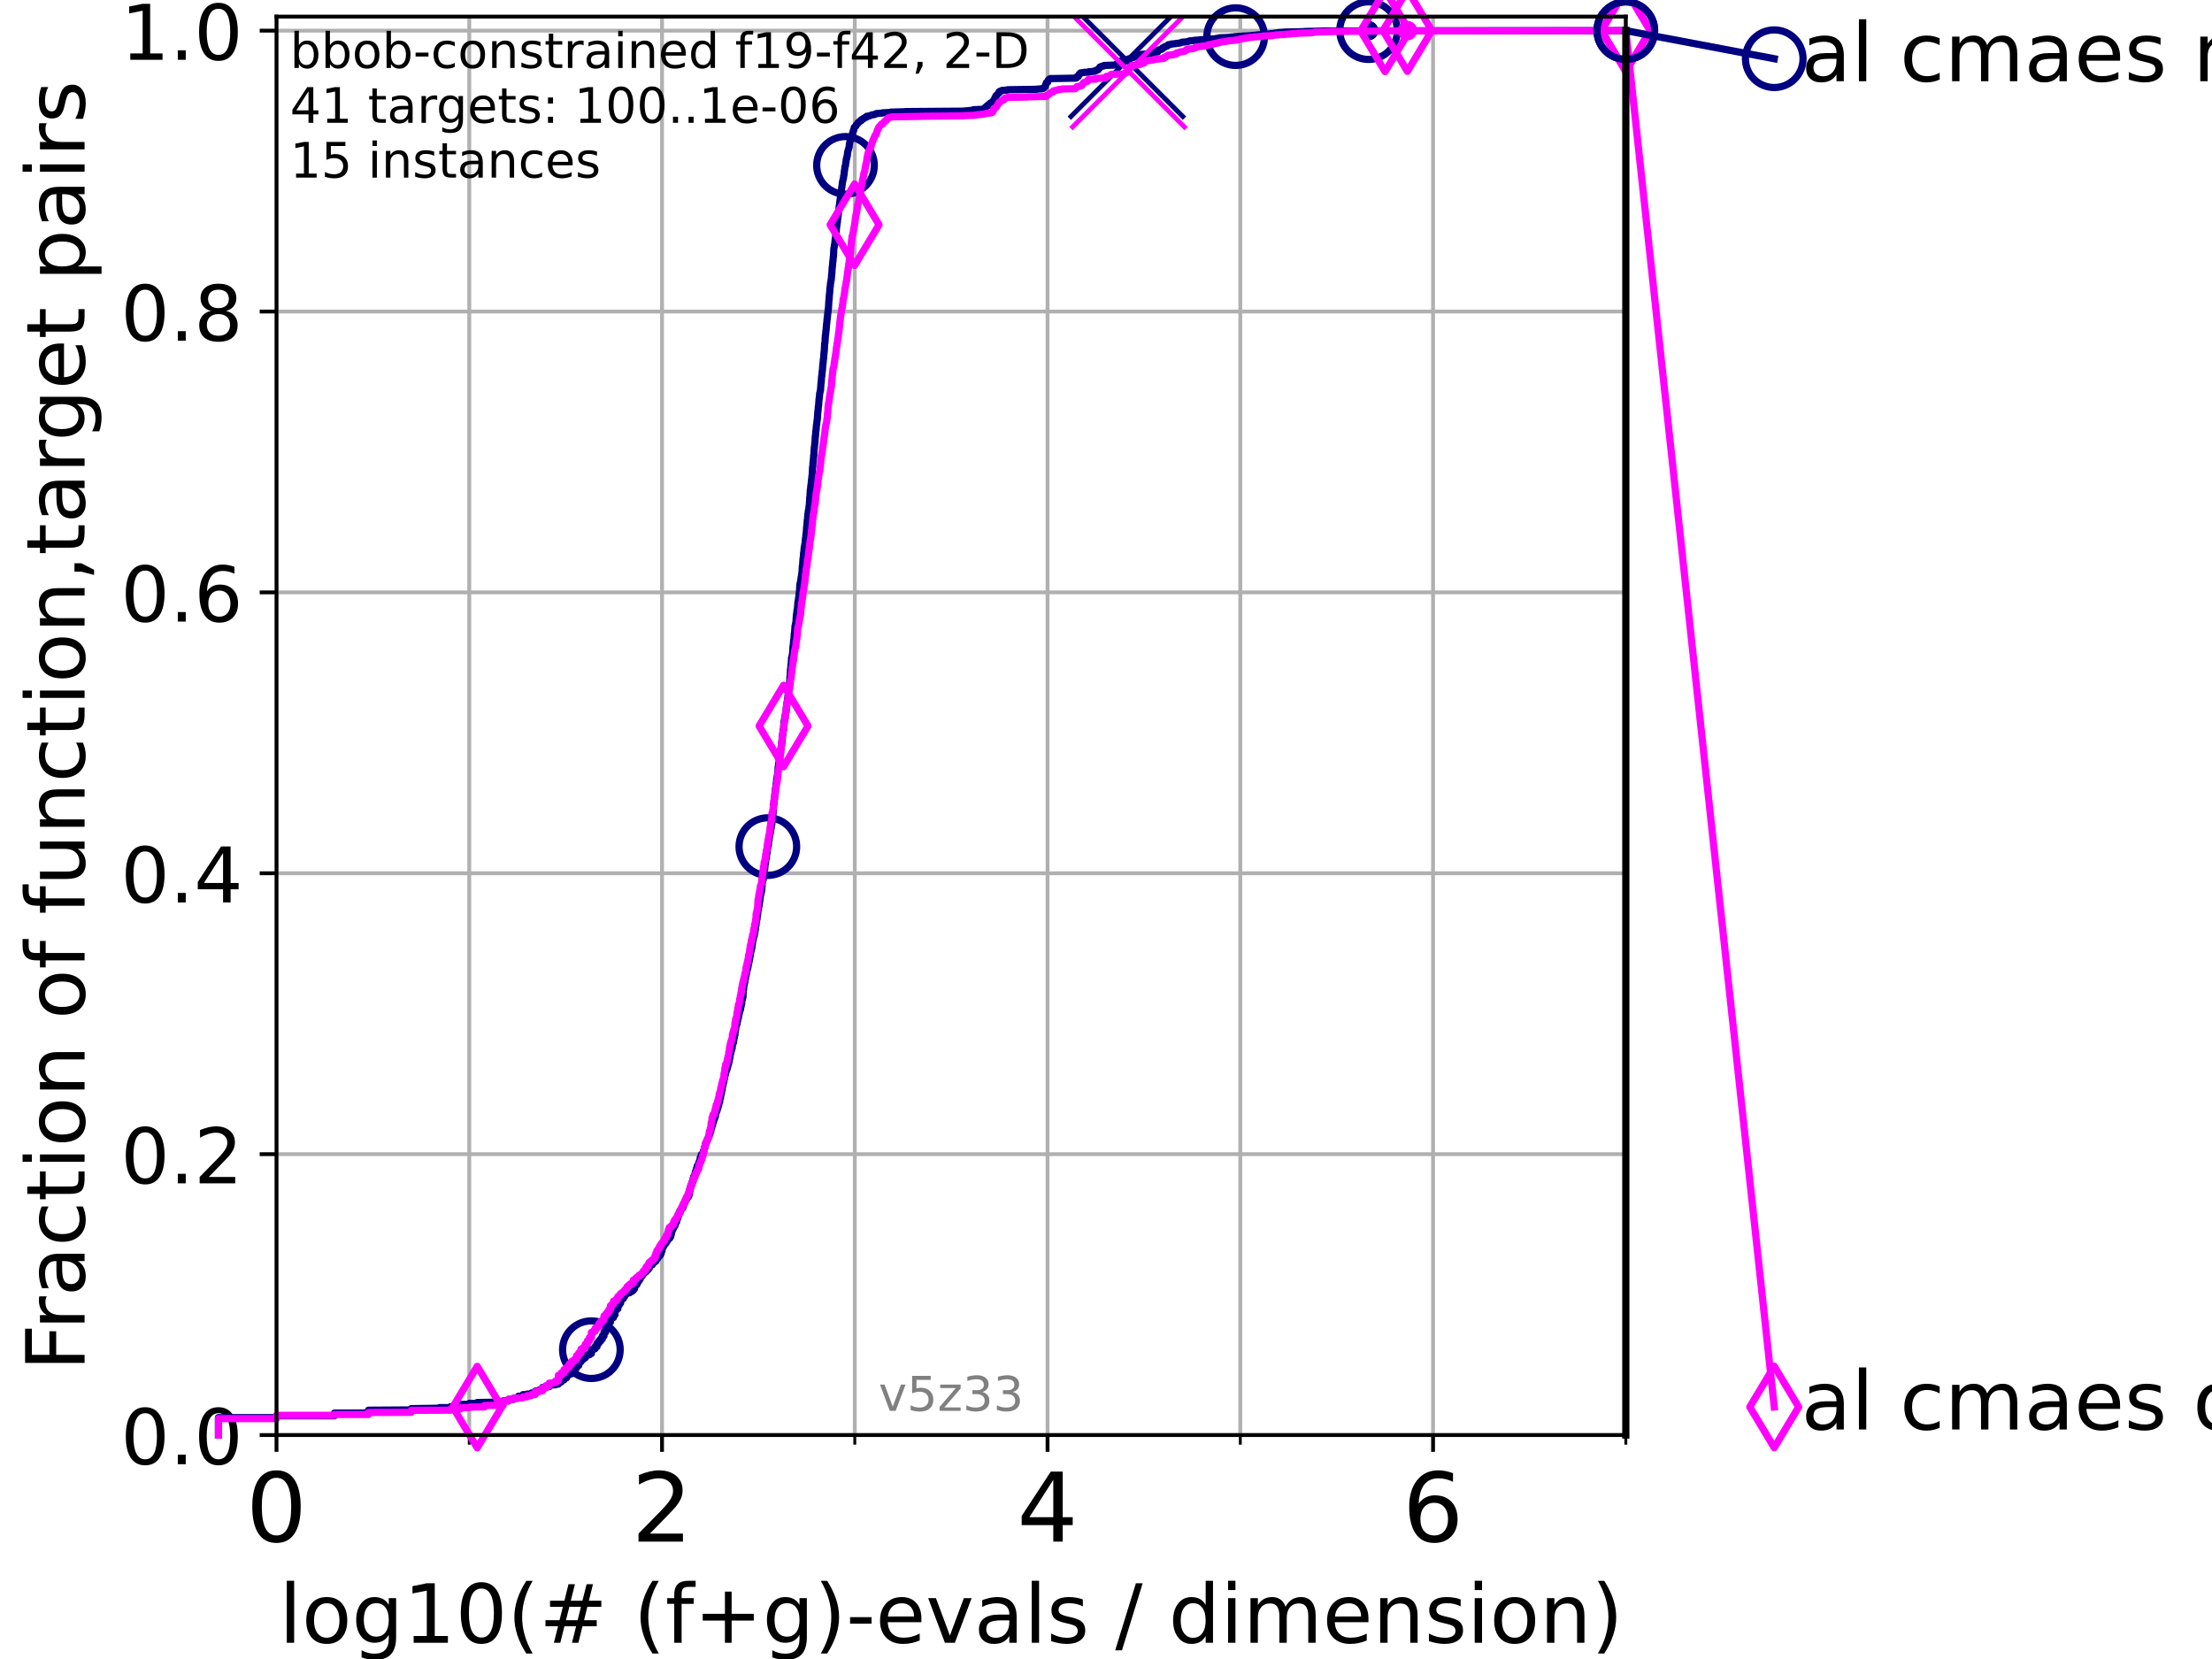 <?xml version="1.0" encoding="utf-8" standalone="no"?>
<!DOCTYPE svg PUBLIC "-//W3C//DTD SVG 1.1//EN"
  "http://www.w3.org/Graphics/SVG/1.1/DTD/svg11.dtd">
<!-- Created with matplotlib (https://matplotlib.org/) -->
<svg height="345.6pt" version="1.1" viewBox="0 0 460.8 345.6" width="460.8pt" xmlns="http://www.w3.org/2000/svg" xmlns:xlink="http://www.w3.org/1999/xlink">
 <defs>
  <style type="text/css">*{stroke-linecap:butt;stroke-linejoin:round;}</style>
 </defs>
 <g id="figure_1">
  <g id="patch_1">
   <path d="M 0 345.6 
L 460.8 345.6 
L 460.8 0 
L 0 0 
z
" style="fill:#ffffff;"/>
  </g>
  <g id="axes_1">
   <g id="patch_2">
    <path d="M 57.6 298.944 
L 338.688 298.944 
L 338.688 3.456 
L 57.6 3.456 
z
" style="fill:#ffffff;"/>
   </g>
   <g id="matplotlib.axis_1">
    <g id="xtick_1">
     <g id="line2d_1">
      <path clip-path="url(#pcb1fa8be6a)" d="M 57.6 298.944 
L 57.6 3.456 
" style="fill:none;stroke:#b0b0b0;stroke-linecap:square;stroke-width:0.8;"/>
     </g>
     <g id="line2d_2">
      <defs>
       <path d="M 0 0 
L 0 3.5 
" id="m93a03032d2" style="stroke:#000000;stroke-width:0.8;"/>
      </defs>
      <g>
       <use style="stroke:#000000;stroke-width:0.8;" x="57.6" xlink:href="#m93a03032d2" y="298.944"/>
      </g>
     </g>
     <g id="text_1">
      <!-- 0 -->
      <g transform="translate(51.237 321.141)scale(0.2 -0.2)">
       <defs>
        <path d="M 31.781 66.406 
Q 24.172 66.406 20.328 58.906 
Q 16.5 51.422 16.5 36.375 
Q 16.5 21.391 20.328 13.891 
Q 24.172 6.391 31.781 6.391 
Q 39.453 6.391 43.281 13.891 
Q 47.125 21.391 47.125 36.375 
Q 47.125 51.422 43.281 58.906 
Q 39.453 66.406 31.781 66.406 
z
M 31.781 74.219 
Q 44.047 74.219 50.516 64.516 
Q 56.984 54.828 56.984 36.375 
Q 56.984 17.969 50.516 8.266 
Q 44.047 -1.422 31.781 -1.422 
Q 19.531 -1.422 13.062 8.266 
Q 6.594 17.969 6.594 36.375 
Q 6.594 54.828 13.062 64.516 
Q 19.531 74.219 31.781 74.219 
z
" id="DejaVuSans-48"/>
       </defs>
       <use xlink:href="#DejaVuSans-48"/>
      </g>
     </g>
    </g>
    <g id="xtick_2">
     <g id="line2d_3">
      <path clip-path="url(#pcb1fa8be6a)" d="M 137.911 298.944 
L 137.911 3.456 
" style="fill:none;stroke:#b0b0b0;stroke-linecap:square;stroke-width:0.8;"/>
     </g>
     <g id="line2d_4">
      <g>
       <use style="stroke:#000000;stroke-width:0.8;" x="137.911" xlink:href="#m93a03032d2" y="298.944"/>
      </g>
     </g>
     <g id="text_2">
      <!-- 2 -->
      <g transform="translate(131.548 321.141)scale(0.2 -0.2)">
       <defs>
        <path d="M 19.188 8.297 
L 53.609 8.297 
L 53.609 0 
L 7.328 0 
L 7.328 8.297 
Q 12.938 14.109 22.625 23.891 
Q 32.328 33.688 34.812 36.531 
Q 39.547 41.844 41.422 45.531 
Q 43.312 49.219 43.312 52.781 
Q 43.312 58.594 39.234 62.25 
Q 35.156 65.922 28.609 65.922 
Q 23.969 65.922 18.812 64.312 
Q 13.672 62.703 7.812 59.422 
L 7.812 69.391 
Q 13.766 71.781 18.938 73 
Q 24.125 74.219 28.422 74.219 
Q 39.75 74.219 46.484 68.547 
Q 53.219 62.891 53.219 53.422 
Q 53.219 48.922 51.531 44.891 
Q 49.859 40.875 45.406 35.406 
Q 44.188 33.984 37.641 27.219 
Q 31.109 20.453 19.188 8.297 
z
" id="DejaVuSans-50"/>
       </defs>
       <use xlink:href="#DejaVuSans-50"/>
      </g>
     </g>
    </g>
    <g id="xtick_3">
     <g id="line2d_5">
      <path clip-path="url(#pcb1fa8be6a)" d="M 218.222 298.944 
L 218.222 3.456 
" style="fill:none;stroke:#b0b0b0;stroke-linecap:square;stroke-width:0.8;"/>
     </g>
     <g id="line2d_6">
      <g>
       <use style="stroke:#000000;stroke-width:0.8;" x="218.222" xlink:href="#m93a03032d2" y="298.944"/>
      </g>
     </g>
     <g id="text_3">
      <!-- 4 -->
      <g transform="translate(211.859 321.141)scale(0.2 -0.2)">
       <defs>
        <path d="M 37.797 64.312 
L 12.891 25.391 
L 37.797 25.391 
z
M 35.203 72.906 
L 47.609 72.906 
L 47.609 25.391 
L 58.016 25.391 
L 58.016 17.188 
L 47.609 17.188 
L 47.609 0 
L 37.797 0 
L 37.797 17.188 
L 4.891 17.188 
L 4.891 26.703 
z
" id="DejaVuSans-52"/>
       </defs>
       <use xlink:href="#DejaVuSans-52"/>
      </g>
     </g>
    </g>
    <g id="xtick_4">
     <g id="line2d_7">
      <path clip-path="url(#pcb1fa8be6a)" d="M 298.533 298.944 
L 298.533 3.456 
" style="fill:none;stroke:#b0b0b0;stroke-linecap:square;stroke-width:0.8;"/>
     </g>
     <g id="line2d_8">
      <g>
       <use style="stroke:#000000;stroke-width:0.8;" x="298.533" xlink:href="#m93a03032d2" y="298.944"/>
      </g>
     </g>
     <g id="text_4">
      <!-- 6 -->
      <g transform="translate(292.17 321.141)scale(0.2 -0.2)">
       <defs>
        <path d="M 33.016 40.375 
Q 26.375 40.375 22.484 35.828 
Q 18.609 31.297 18.609 23.391 
Q 18.609 15.531 22.484 10.953 
Q 26.375 6.391 33.016 6.391 
Q 39.656 6.391 43.531 10.953 
Q 47.406 15.531 47.406 23.391 
Q 47.406 31.297 43.531 35.828 
Q 39.656 40.375 33.016 40.375 
z
M 52.594 71.297 
L 52.594 62.312 
Q 48.875 64.062 45.094 64.984 
Q 41.312 65.922 37.594 65.922 
Q 27.828 65.922 22.672 59.328 
Q 17.531 52.734 16.797 39.406 
Q 19.672 43.656 24.016 45.922 
Q 28.375 48.188 33.594 48.188 
Q 44.578 48.188 50.953 41.516 
Q 57.328 34.859 57.328 23.391 
Q 57.328 12.156 50.688 5.359 
Q 44.047 -1.422 33.016 -1.422 
Q 20.359 -1.422 13.672 8.266 
Q 6.984 17.969 6.984 36.375 
Q 6.984 53.656 15.188 63.938 
Q 23.391 74.219 37.203 74.219 
Q 40.922 74.219 44.703 73.484 
Q 48.484 72.75 52.594 71.297 
z
" id="DejaVuSans-54"/>
       </defs>
       <use xlink:href="#DejaVuSans-54"/>
      </g>
     </g>
    </g>
    <g id="xtick_5">
     <g id="line2d_9">
      <path clip-path="url(#pcb1fa8be6a)" d="M 97.755 298.944 
L 97.755 3.456 
" style="fill:none;stroke:#b0b0b0;stroke-linecap:square;stroke-width:0.8;"/>
     </g>
     <g id="line2d_10">
      <defs>
       <path d="M 0 0 
L 0 2 
" id="mbbdf0d8c4a" style="stroke:#000000;stroke-width:0.6;"/>
      </defs>
      <g>
       <use style="stroke:#000000;stroke-width:0.6;" x="97.755" xlink:href="#mbbdf0d8c4a" y="298.944"/>
      </g>
     </g>
    </g>
    <g id="xtick_6">
     <g id="line2d_11">
      <path clip-path="url(#pcb1fa8be6a)" d="M 178.066 298.944 
L 178.066 3.456 
" style="fill:none;stroke:#b0b0b0;stroke-linecap:square;stroke-width:0.8;"/>
     </g>
     <g id="line2d_12">
      <g>
       <use style="stroke:#000000;stroke-width:0.6;" x="178.066" xlink:href="#mbbdf0d8c4a" y="298.944"/>
      </g>
     </g>
    </g>
    <g id="xtick_7">
     <g id="line2d_13">
      <path clip-path="url(#pcb1fa8be6a)" d="M 258.377 298.944 
L 258.377 3.456 
" style="fill:none;stroke:#b0b0b0;stroke-linecap:square;stroke-width:0.8;"/>
     </g>
     <g id="line2d_14">
      <g>
       <use style="stroke:#000000;stroke-width:0.6;" x="258.377" xlink:href="#mbbdf0d8c4a" y="298.944"/>
      </g>
     </g>
    </g>
    <g id="xtick_8">
     <g id="line2d_15">
      <path clip-path="url(#pcb1fa8be6a)" d="M 338.688 298.944 
L 338.688 3.456 
" style="fill:none;stroke:#b0b0b0;stroke-linecap:square;stroke-width:0.8;"/>
     </g>
     <g id="line2d_16">
      <g>
       <use style="stroke:#000000;stroke-width:0.6;" x="338.688" xlink:href="#mbbdf0d8c4a" y="298.944"/>
      </g>
     </g>
    </g>
    <g id="text_5">
     <!-- log10(# (f+g)-evals / dimension) -->
     <g transform="translate(58.145 342.218)scale(0.17 -0.17)">
      <defs>
       <path d="M 9.422 75.984 
L 18.406 75.984 
L 18.406 0 
L 9.422 0 
z
" id="DejaVuSans-108"/>
       <path d="M 30.609 48.391 
Q 23.391 48.391 19.188 42.75 
Q 14.984 37.109 14.984 27.297 
Q 14.984 17.484 19.156 11.844 
Q 23.344 6.203 30.609 6.203 
Q 37.797 6.203 41.984 11.859 
Q 46.188 17.531 46.188 27.297 
Q 46.188 37.016 41.984 42.703 
Q 37.797 48.391 30.609 48.391 
z
M 30.609 56 
Q 42.328 56 49.016 48.375 
Q 55.719 40.766 55.719 27.297 
Q 55.719 13.875 49.016 6.219 
Q 42.328 -1.422 30.609 -1.422 
Q 18.844 -1.422 12.172 6.219 
Q 5.516 13.875 5.516 27.297 
Q 5.516 40.766 12.172 48.375 
Q 18.844 56 30.609 56 
z
" id="DejaVuSans-111"/>
       <path d="M 45.406 27.984 
Q 45.406 37.75 41.375 43.109 
Q 37.359 48.484 30.078 48.484 
Q 22.859 48.484 18.828 43.109 
Q 14.797 37.75 14.797 27.984 
Q 14.797 18.266 18.828 12.891 
Q 22.859 7.516 30.078 7.516 
Q 37.359 7.516 41.375 12.891 
Q 45.406 18.266 45.406 27.984 
z
M 54.391 6.781 
Q 54.391 -7.172 48.188 -13.984 
Q 42 -20.797 29.203 -20.797 
Q 24.469 -20.797 20.266 -20.094 
Q 16.062 -19.391 12.109 -17.922 
L 12.109 -9.188 
Q 16.062 -11.328 19.922 -12.344 
Q 23.781 -13.375 27.781 -13.375 
Q 36.625 -13.375 41.016 -8.766 
Q 45.406 -4.156 45.406 5.172 
L 45.406 9.625 
Q 42.625 4.781 38.281 2.391 
Q 33.938 0 27.875 0 
Q 17.828 0 11.672 7.656 
Q 5.516 15.328 5.516 27.984 
Q 5.516 40.672 11.672 48.328 
Q 17.828 56 27.875 56 
Q 33.938 56 38.281 53.609 
Q 42.625 51.219 45.406 46.391 
L 45.406 54.688 
L 54.391 54.688 
z
" id="DejaVuSans-103"/>
       <path d="M 12.406 8.297 
L 28.516 8.297 
L 28.516 63.922 
L 10.984 60.406 
L 10.984 69.391 
L 28.422 72.906 
L 38.281 72.906 
L 38.281 8.297 
L 54.391 8.297 
L 54.391 0 
L 12.406 0 
z
" id="DejaVuSans-49"/>
       <path d="M 31 75.875 
Q 24.469 64.656 21.281 53.656 
Q 18.109 42.672 18.109 31.391 
Q 18.109 20.125 21.312 9.062 
Q 24.516 -2 31 -13.188 
L 23.188 -13.188 
Q 15.875 -1.703 12.234 9.375 
Q 8.594 20.453 8.594 31.391 
Q 8.594 42.281 12.203 53.312 
Q 15.828 64.359 23.188 75.875 
z
" id="DejaVuSans-40"/>
       <path d="M 51.125 44 
L 36.922 44 
L 32.812 27.688 
L 47.125 27.688 
z
M 43.797 71.781 
L 38.719 51.516 
L 52.984 51.516 
L 58.109 71.781 
L 65.922 71.781 
L 60.891 51.516 
L 76.125 51.516 
L 76.125 44 
L 58.984 44 
L 54.984 27.688 
L 70.516 27.688 
L 70.516 20.219 
L 53.078 20.219 
L 48 0 
L 40.188 0 
L 45.219 20.219 
L 30.906 20.219 
L 25.875 0 
L 18.016 0 
L 23.094 20.219 
L 7.719 20.219 
L 7.719 27.688 
L 24.906 27.688 
L 29 44 
L 13.281 44 
L 13.281 51.516 
L 30.906 51.516 
L 35.891 71.781 
z
" id="DejaVuSans-35"/>
       <path id="DejaVuSans-32"/>
       <path d="M 37.109 75.984 
L 37.109 68.5 
L 28.516 68.5 
Q 23.688 68.5 21.797 66.547 
Q 19.922 64.594 19.922 59.516 
L 19.922 54.688 
L 34.719 54.688 
L 34.719 47.703 
L 19.922 47.703 
L 19.922 0 
L 10.891 0 
L 10.891 47.703 
L 2.297 47.703 
L 2.297 54.688 
L 10.891 54.688 
L 10.891 58.5 
Q 10.891 67.625 15.141 71.797 
Q 19.391 75.984 28.609 75.984 
z
" id="DejaVuSans-102"/>
       <path d="M 46 62.703 
L 46 35.5 
L 73.188 35.5 
L 73.188 27.203 
L 46 27.203 
L 46 0 
L 37.797 0 
L 37.797 27.203 
L 10.594 27.203 
L 10.594 35.5 
L 37.797 35.5 
L 37.797 62.703 
z
" id="DejaVuSans-43"/>
       <path d="M 8.016 75.875 
L 15.828 75.875 
Q 23.141 64.359 26.781 53.312 
Q 30.422 42.281 30.422 31.391 
Q 30.422 20.453 26.781 9.375 
Q 23.141 -1.703 15.828 -13.188 
L 8.016 -13.188 
Q 14.5 -2 17.703 9.062 
Q 20.906 20.125 20.906 31.391 
Q 20.906 42.672 17.703 53.656 
Q 14.5 64.656 8.016 75.875 
z
" id="DejaVuSans-41"/>
       <path d="M 4.891 31.391 
L 31.203 31.391 
L 31.203 23.391 
L 4.891 23.391 
z
" id="DejaVuSans-45"/>
       <path d="M 56.203 29.594 
L 56.203 25.203 
L 14.891 25.203 
Q 15.484 15.922 20.484 11.062 
Q 25.484 6.203 34.422 6.203 
Q 39.594 6.203 44.453 7.469 
Q 49.312 8.734 54.109 11.281 
L 54.109 2.781 
Q 49.266 0.734 44.188 -0.344 
Q 39.109 -1.422 33.891 -1.422 
Q 20.797 -1.422 13.156 6.188 
Q 5.516 13.812 5.516 26.812 
Q 5.516 40.234 12.766 48.109 
Q 20.016 56 32.328 56 
Q 43.359 56 49.781 48.891 
Q 56.203 41.797 56.203 29.594 
z
M 47.219 32.234 
Q 47.125 39.594 43.094 43.984 
Q 39.062 48.391 32.422 48.391 
Q 24.906 48.391 20.391 44.141 
Q 15.875 39.891 15.188 32.172 
z
" id="DejaVuSans-101"/>
       <path d="M 2.984 54.688 
L 12.5 54.688 
L 29.594 8.797 
L 46.688 54.688 
L 56.203 54.688 
L 35.688 0 
L 23.484 0 
z
" id="DejaVuSans-118"/>
       <path d="M 34.281 27.484 
Q 23.391 27.484 19.188 25 
Q 14.984 22.516 14.984 16.5 
Q 14.984 11.719 18.141 8.906 
Q 21.297 6.109 26.703 6.109 
Q 34.188 6.109 38.703 11.406 
Q 43.219 16.703 43.219 25.484 
L 43.219 27.484 
z
M 52.203 31.203 
L 52.203 0 
L 43.219 0 
L 43.219 8.297 
Q 40.141 3.328 35.547 0.953 
Q 30.953 -1.422 24.312 -1.422 
Q 15.922 -1.422 10.953 3.297 
Q 6 8.016 6 15.922 
Q 6 25.141 12.172 29.828 
Q 18.359 34.516 30.609 34.516 
L 43.219 34.516 
L 43.219 35.406 
Q 43.219 41.609 39.141 45 
Q 35.062 48.391 27.688 48.391 
Q 23 48.391 18.547 47.266 
Q 14.109 46.141 10.016 43.891 
L 10.016 52.203 
Q 14.938 54.109 19.578 55.047 
Q 24.219 56 28.609 56 
Q 40.484 56 46.344 49.844 
Q 52.203 43.703 52.203 31.203 
z
" id="DejaVuSans-97"/>
       <path d="M 44.281 53.078 
L 44.281 44.578 
Q 40.484 46.531 36.375 47.5 
Q 32.281 48.484 27.875 48.484 
Q 21.188 48.484 17.844 46.438 
Q 14.5 44.391 14.5 40.281 
Q 14.5 37.156 16.891 35.375 
Q 19.281 33.594 26.516 31.984 
L 29.594 31.297 
Q 39.156 29.25 43.188 25.516 
Q 47.219 21.781 47.219 15.094 
Q 47.219 7.469 41.188 3.016 
Q 35.156 -1.422 24.609 -1.422 
Q 20.219 -1.422 15.453 -0.562 
Q 10.688 0.297 5.422 2 
L 5.422 11.281 
Q 10.406 8.688 15.234 7.391 
Q 20.062 6.109 24.812 6.109 
Q 31.156 6.109 34.562 8.281 
Q 37.984 10.453 37.984 14.406 
Q 37.984 18.062 35.516 20.016 
Q 33.062 21.969 24.703 23.781 
L 21.578 24.516 
Q 13.234 26.266 9.516 29.906 
Q 5.812 33.547 5.812 39.891 
Q 5.812 47.609 11.281 51.797 
Q 16.75 56 26.812 56 
Q 31.781 56 36.172 55.266 
Q 40.578 54.547 44.281 53.078 
z
" id="DejaVuSans-115"/>
       <path d="M 25.391 72.906 
L 33.688 72.906 
L 8.297 -9.281 
L 0 -9.281 
z
" id="DejaVuSans-47"/>
       <path d="M 45.406 46.391 
L 45.406 75.984 
L 54.391 75.984 
L 54.391 0 
L 45.406 0 
L 45.406 8.203 
Q 42.578 3.328 38.25 0.953 
Q 33.938 -1.422 27.875 -1.422 
Q 17.969 -1.422 11.734 6.484 
Q 5.516 14.406 5.516 27.297 
Q 5.516 40.188 11.734 48.094 
Q 17.969 56 27.875 56 
Q 33.938 56 38.25 53.625 
Q 42.578 51.266 45.406 46.391 
z
M 14.797 27.297 
Q 14.797 17.391 18.875 11.75 
Q 22.953 6.109 30.078 6.109 
Q 37.203 6.109 41.297 11.75 
Q 45.406 17.391 45.406 27.297 
Q 45.406 37.203 41.297 42.844 
Q 37.203 48.484 30.078 48.484 
Q 22.953 48.484 18.875 42.844 
Q 14.797 37.203 14.797 27.297 
z
" id="DejaVuSans-100"/>
       <path d="M 9.422 54.688 
L 18.406 54.688 
L 18.406 0 
L 9.422 0 
z
M 9.422 75.984 
L 18.406 75.984 
L 18.406 64.594 
L 9.422 64.594 
z
" id="DejaVuSans-105"/>
       <path d="M 52 44.188 
Q 55.375 50.25 60.062 53.125 
Q 64.75 56 71.094 56 
Q 79.641 56 84.281 50.016 
Q 88.922 44.047 88.922 33.016 
L 88.922 0 
L 79.891 0 
L 79.891 32.719 
Q 79.891 40.578 77.094 44.375 
Q 74.312 48.188 68.609 48.188 
Q 61.625 48.188 57.562 43.547 
Q 53.516 38.922 53.516 30.906 
L 53.516 0 
L 44.484 0 
L 44.484 32.719 
Q 44.484 40.625 41.703 44.406 
Q 38.922 48.188 33.109 48.188 
Q 26.219 48.188 22.156 43.531 
Q 18.109 38.875 18.109 30.906 
L 18.109 0 
L 9.078 0 
L 9.078 54.688 
L 18.109 54.688 
L 18.109 46.188 
Q 21.188 51.219 25.484 53.609 
Q 29.781 56 35.688 56 
Q 41.656 56 45.828 52.969 
Q 50 49.953 52 44.188 
z
" id="DejaVuSans-109"/>
       <path d="M 54.891 33.016 
L 54.891 0 
L 45.906 0 
L 45.906 32.719 
Q 45.906 40.484 42.875 44.328 
Q 39.844 48.188 33.797 48.188 
Q 26.516 48.188 22.312 43.547 
Q 18.109 38.922 18.109 30.906 
L 18.109 0 
L 9.078 0 
L 9.078 54.688 
L 18.109 54.688 
L 18.109 46.188 
Q 21.344 51.125 25.703 53.562 
Q 30.078 56 35.797 56 
Q 45.219 56 50.047 50.172 
Q 54.891 44.344 54.891 33.016 
z
" id="DejaVuSans-110"/>
      </defs>
      <use xlink:href="#DejaVuSans-108"/>
      <use x="27.783" xlink:href="#DejaVuSans-111"/>
      <use x="88.965" xlink:href="#DejaVuSans-103"/>
      <use x="152.441" xlink:href="#DejaVuSans-49"/>
      <use x="216.064" xlink:href="#DejaVuSans-48"/>
      <use x="279.688" xlink:href="#DejaVuSans-40"/>
      <use x="318.701" xlink:href="#DejaVuSans-35"/>
      <use x="402.49" xlink:href="#DejaVuSans-32"/>
      <use x="434.277" xlink:href="#DejaVuSans-40"/>
      <use x="473.291" xlink:href="#DejaVuSans-102"/>
      <use x="508.496" xlink:href="#DejaVuSans-43"/>
      <use x="592.285" xlink:href="#DejaVuSans-103"/>
      <use x="655.762" xlink:href="#DejaVuSans-41"/>
      <use x="694.775" xlink:href="#DejaVuSans-45"/>
      <use x="730.859" xlink:href="#DejaVuSans-101"/>
      <use x="792.383" xlink:href="#DejaVuSans-118"/>
      <use x="851.562" xlink:href="#DejaVuSans-97"/>
      <use x="912.842" xlink:href="#DejaVuSans-108"/>
      <use x="940.625" xlink:href="#DejaVuSans-115"/>
      <use x="992.725" xlink:href="#DejaVuSans-32"/>
      <use x="1024.512" xlink:href="#DejaVuSans-47"/>
      <use x="1058.203" xlink:href="#DejaVuSans-32"/>
      <use x="1089.99" xlink:href="#DejaVuSans-100"/>
      <use x="1153.467" xlink:href="#DejaVuSans-105"/>
      <use x="1181.25" xlink:href="#DejaVuSans-109"/>
      <use x="1278.662" xlink:href="#DejaVuSans-101"/>
      <use x="1340.186" xlink:href="#DejaVuSans-110"/>
      <use x="1403.564" xlink:href="#DejaVuSans-115"/>
      <use x="1455.664" xlink:href="#DejaVuSans-105"/>
      <use x="1483.447" xlink:href="#DejaVuSans-111"/>
      <use x="1544.629" xlink:href="#DejaVuSans-110"/>
      <use x="1608.008" xlink:href="#DejaVuSans-41"/>
     </g>
    </g>
   </g>
   <g id="matplotlib.axis_2">
    <g id="ytick_1">
     <g id="line2d_17">
      <path clip-path="url(#pcb1fa8be6a)" d="M 57.6 298.944 
L 338.688 298.944 
" style="fill:none;stroke:#b0b0b0;stroke-linecap:square;stroke-width:0.8;"/>
     </g>
     <g id="line2d_18">
      <defs>
       <path d="M 0 0 
L -3.5 0 
" id="mf6f269b59e" style="stroke:#000000;stroke-width:0.8;"/>
      </defs>
      <g>
       <use style="stroke:#000000;stroke-width:0.8;" x="57.6" xlink:href="#mf6f269b59e" y="298.944"/>
      </g>
     </g>
     <g id="text_6">
      <!-- 0.0 -->
      <g transform="translate(25.155 305.023)scale(0.16 -0.16)">
       <defs>
        <path d="M 10.688 12.406 
L 21 12.406 
L 21 0 
L 10.688 0 
z
" id="DejaVuSans-46"/>
       </defs>
       <use xlink:href="#DejaVuSans-48"/>
       <use x="63.623" xlink:href="#DejaVuSans-46"/>
       <use x="95.41" xlink:href="#DejaVuSans-48"/>
      </g>
     </g>
    </g>
    <g id="ytick_2">
     <g id="line2d_19">
      <path clip-path="url(#pcb1fa8be6a)" d="M 57.6 240.432 
L 338.688 240.432 
" style="fill:none;stroke:#b0b0b0;stroke-linecap:square;stroke-width:0.8;"/>
     </g>
     <g id="line2d_20">
      <g>
       <use style="stroke:#000000;stroke-width:0.8;" x="57.6" xlink:href="#mf6f269b59e" y="240.432"/>
      </g>
     </g>
     <g id="text_7">
      <!-- 0.2 -->
      <g transform="translate(25.155 246.51)scale(0.16 -0.16)">
       <use xlink:href="#DejaVuSans-48"/>
       <use x="63.623" xlink:href="#DejaVuSans-46"/>
       <use x="95.41" xlink:href="#DejaVuSans-50"/>
      </g>
     </g>
    </g>
    <g id="ytick_3">
     <g id="line2d_21">
      <path clip-path="url(#pcb1fa8be6a)" d="M 57.6 181.919 
L 338.688 181.919 
" style="fill:none;stroke:#b0b0b0;stroke-linecap:square;stroke-width:0.8;"/>
     </g>
     <g id="line2d_22">
      <g>
       <use style="stroke:#000000;stroke-width:0.8;" x="57.6" xlink:href="#mf6f269b59e" y="181.919"/>
      </g>
     </g>
     <g id="text_8">
      <!-- 0.4 -->
      <g transform="translate(25.155 187.998)scale(0.16 -0.16)">
       <use xlink:href="#DejaVuSans-48"/>
       <use x="63.623" xlink:href="#DejaVuSans-46"/>
       <use x="95.41" xlink:href="#DejaVuSans-52"/>
      </g>
     </g>
    </g>
    <g id="ytick_4">
     <g id="line2d_23">
      <path clip-path="url(#pcb1fa8be6a)" d="M 57.6 123.407 
L 338.688 123.407 
" style="fill:none;stroke:#b0b0b0;stroke-linecap:square;stroke-width:0.8;"/>
     </g>
     <g id="line2d_24">
      <g>
       <use style="stroke:#000000;stroke-width:0.8;" x="57.6" xlink:href="#mf6f269b59e" y="123.407"/>
      </g>
     </g>
     <g id="text_9">
      <!-- 0.6 -->
      <g transform="translate(25.155 129.485)scale(0.16 -0.16)">
       <use xlink:href="#DejaVuSans-48"/>
       <use x="63.623" xlink:href="#DejaVuSans-46"/>
       <use x="95.41" xlink:href="#DejaVuSans-54"/>
      </g>
     </g>
    </g>
    <g id="ytick_5">
     <g id="line2d_25">
      <path clip-path="url(#pcb1fa8be6a)" d="M 57.6 64.894 
L 338.688 64.894 
" style="fill:none;stroke:#b0b0b0;stroke-linecap:square;stroke-width:0.8;"/>
     </g>
     <g id="line2d_26">
      <g>
       <use style="stroke:#000000;stroke-width:0.8;" x="57.6" xlink:href="#mf6f269b59e" y="64.894"/>
      </g>
     </g>
     <g id="text_10">
      <!-- 0.8 -->
      <g transform="translate(25.155 70.973)scale(0.16 -0.16)">
       <defs>
        <path d="M 31.781 34.625 
Q 24.75 34.625 20.719 30.859 
Q 16.703 27.094 16.703 20.516 
Q 16.703 13.922 20.719 10.156 
Q 24.75 6.391 31.781 6.391 
Q 38.812 6.391 42.859 10.172 
Q 46.922 13.969 46.922 20.516 
Q 46.922 27.094 42.891 30.859 
Q 38.875 34.625 31.781 34.625 
z
M 21.922 38.812 
Q 15.578 40.375 12.031 44.719 
Q 8.5 49.078 8.5 55.328 
Q 8.5 64.062 14.719 69.141 
Q 20.953 74.219 31.781 74.219 
Q 42.672 74.219 48.875 69.141 
Q 55.078 64.062 55.078 55.328 
Q 55.078 49.078 51.531 44.719 
Q 48 40.375 41.703 38.812 
Q 48.828 37.156 52.797 32.312 
Q 56.781 27.484 56.781 20.516 
Q 56.781 9.906 50.312 4.234 
Q 43.844 -1.422 31.781 -1.422 
Q 19.734 -1.422 13.25 4.234 
Q 6.781 9.906 6.781 20.516 
Q 6.781 27.484 10.781 32.312 
Q 14.797 37.156 21.922 38.812 
z
M 18.312 54.391 
Q 18.312 48.734 21.844 45.562 
Q 25.391 42.391 31.781 42.391 
Q 38.141 42.391 41.719 45.562 
Q 45.312 48.734 45.312 54.391 
Q 45.312 60.062 41.719 63.234 
Q 38.141 66.406 31.781 66.406 
Q 25.391 66.406 21.844 63.234 
Q 18.312 60.062 18.312 54.391 
z
" id="DejaVuSans-56"/>
       </defs>
       <use xlink:href="#DejaVuSans-48"/>
       <use x="63.623" xlink:href="#DejaVuSans-46"/>
       <use x="95.41" xlink:href="#DejaVuSans-56"/>
      </g>
     </g>
    </g>
    <g id="ytick_6">
     <g id="line2d_27">
      <path clip-path="url(#pcb1fa8be6a)" d="M 57.6 6.382 
L 338.688 6.382 
" style="fill:none;stroke:#b0b0b0;stroke-linecap:square;stroke-width:0.8;"/>
     </g>
     <g id="line2d_28">
      <g>
       <use style="stroke:#000000;stroke-width:0.8;" x="57.6" xlink:href="#mf6f269b59e" y="6.382"/>
      </g>
     </g>
     <g id="text_11">
      <!-- 1.0 -->
      <g transform="translate(25.155 12.46)scale(0.16 -0.16)">
       <use xlink:href="#DejaVuSans-49"/>
       <use x="63.623" xlink:href="#DejaVuSans-46"/>
       <use x="95.41" xlink:href="#DejaVuSans-48"/>
      </g>
     </g>
    </g>
    <g id="text_12">
     <!-- Fraction of function,target pairs -->
     <g transform="translate(17.62 285.585)rotate(-90)scale(0.17 -0.17)">
      <defs>
       <path d="M 9.812 72.906 
L 51.703 72.906 
L 51.703 64.594 
L 19.672 64.594 
L 19.672 43.109 
L 48.578 43.109 
L 48.578 34.812 
L 19.672 34.812 
L 19.672 0 
L 9.812 0 
z
" id="DejaVuSans-70"/>
       <path d="M 41.109 46.297 
Q 39.594 47.172 37.812 47.578 
Q 36.031 48 33.891 48 
Q 26.266 48 22.188 43.047 
Q 18.109 38.094 18.109 28.812 
L 18.109 0 
L 9.078 0 
L 9.078 54.688 
L 18.109 54.688 
L 18.109 46.188 
Q 20.953 51.172 25.484 53.578 
Q 30.031 56 36.531 56 
Q 37.453 56 38.578 55.875 
Q 39.703 55.766 41.062 55.516 
z
" id="DejaVuSans-114"/>
       <path d="M 48.781 52.594 
L 48.781 44.188 
Q 44.969 46.297 41.141 47.344 
Q 37.312 48.391 33.406 48.391 
Q 24.656 48.391 19.812 42.844 
Q 14.984 37.312 14.984 27.297 
Q 14.984 17.281 19.812 11.734 
Q 24.656 6.203 33.406 6.203 
Q 37.312 6.203 41.141 7.25 
Q 44.969 8.297 48.781 10.406 
L 48.781 2.094 
Q 45.016 0.344 40.984 -0.531 
Q 36.969 -1.422 32.422 -1.422 
Q 20.062 -1.422 12.781 6.344 
Q 5.516 14.109 5.516 27.297 
Q 5.516 40.672 12.859 48.328 
Q 20.219 56 33.016 56 
Q 37.156 56 41.109 55.141 
Q 45.062 54.297 48.781 52.594 
z
" id="DejaVuSans-99"/>
       <path d="M 18.312 70.219 
L 18.312 54.688 
L 36.812 54.688 
L 36.812 47.703 
L 18.312 47.703 
L 18.312 18.016 
Q 18.312 11.328 20.141 9.422 
Q 21.969 7.516 27.594 7.516 
L 36.812 7.516 
L 36.812 0 
L 27.594 0 
Q 17.188 0 13.234 3.875 
Q 9.281 7.766 9.281 18.016 
L 9.281 47.703 
L 2.688 47.703 
L 2.688 54.688 
L 9.281 54.688 
L 9.281 70.219 
z
" id="DejaVuSans-116"/>
       <path d="M 8.5 21.578 
L 8.5 54.688 
L 17.484 54.688 
L 17.484 21.922 
Q 17.484 14.156 20.5 10.266 
Q 23.531 6.391 29.594 6.391 
Q 36.859 6.391 41.078 11.031 
Q 45.312 15.672 45.312 23.688 
L 45.312 54.688 
L 54.297 54.688 
L 54.297 0 
L 45.312 0 
L 45.312 8.406 
Q 42.047 3.422 37.719 1 
Q 33.406 -1.422 27.688 -1.422 
Q 18.266 -1.422 13.375 4.438 
Q 8.5 10.297 8.5 21.578 
z
M 31.109 56 
z
" id="DejaVuSans-117"/>
       <path d="M 11.719 12.406 
L 22.016 12.406 
L 22.016 4 
L 14.016 -11.625 
L 7.719 -11.625 
L 11.719 4 
z
" id="DejaVuSans-44"/>
       <path d="M 18.109 8.203 
L 18.109 -20.797 
L 9.078 -20.797 
L 9.078 54.688 
L 18.109 54.688 
L 18.109 46.391 
Q 20.953 51.266 25.266 53.625 
Q 29.594 56 35.594 56 
Q 45.562 56 51.781 48.094 
Q 58.016 40.188 58.016 27.297 
Q 58.016 14.406 51.781 6.484 
Q 45.562 -1.422 35.594 -1.422 
Q 29.594 -1.422 25.266 0.953 
Q 20.953 3.328 18.109 8.203 
z
M 48.688 27.297 
Q 48.688 37.203 44.609 42.844 
Q 40.531 48.484 33.406 48.484 
Q 26.266 48.484 22.188 42.844 
Q 18.109 37.203 18.109 27.297 
Q 18.109 17.391 22.188 11.75 
Q 26.266 6.109 33.406 6.109 
Q 40.531 6.109 44.609 11.75 
Q 48.688 17.391 48.688 27.297 
z
" id="DejaVuSans-112"/>
      </defs>
      <use xlink:href="#DejaVuSans-70"/>
      <use x="50.27" xlink:href="#DejaVuSans-114"/>
      <use x="91.383" xlink:href="#DejaVuSans-97"/>
      <use x="152.662" xlink:href="#DejaVuSans-99"/>
      <use x="207.643" xlink:href="#DejaVuSans-116"/>
      <use x="246.852" xlink:href="#DejaVuSans-105"/>
      <use x="274.635" xlink:href="#DejaVuSans-111"/>
      <use x="335.816" xlink:href="#DejaVuSans-110"/>
      <use x="399.195" xlink:href="#DejaVuSans-32"/>
      <use x="430.982" xlink:href="#DejaVuSans-111"/>
      <use x="492.164" xlink:href="#DejaVuSans-102"/>
      <use x="527.369" xlink:href="#DejaVuSans-32"/>
      <use x="559.156" xlink:href="#DejaVuSans-102"/>
      <use x="594.361" xlink:href="#DejaVuSans-117"/>
      <use x="657.74" xlink:href="#DejaVuSans-110"/>
      <use x="721.119" xlink:href="#DejaVuSans-99"/>
      <use x="776.1" xlink:href="#DejaVuSans-116"/>
      <use x="815.309" xlink:href="#DejaVuSans-105"/>
      <use x="843.092" xlink:href="#DejaVuSans-111"/>
      <use x="904.273" xlink:href="#DejaVuSans-110"/>
      <use x="967.652" xlink:href="#DejaVuSans-44"/>
      <use x="999.439" xlink:href="#DejaVuSans-116"/>
      <use x="1038.648" xlink:href="#DejaVuSans-97"/>
      <use x="1099.928" xlink:href="#DejaVuSans-114"/>
      <use x="1139.291" xlink:href="#DejaVuSans-103"/>
      <use x="1202.768" xlink:href="#DejaVuSans-101"/>
      <use x="1264.291" xlink:href="#DejaVuSans-116"/>
      <use x="1303.5" xlink:href="#DejaVuSans-32"/>
      <use x="1335.287" xlink:href="#DejaVuSans-112"/>
      <use x="1398.764" xlink:href="#DejaVuSans-97"/>
      <use x="1460.043" xlink:href="#DejaVuSans-105"/>
      <use x="1487.826" xlink:href="#DejaVuSans-114"/>
      <use x="1528.939" xlink:href="#DejaVuSans-115"/>
     </g>
    </g>
   </g>
   <g id="line2d_29">
    <defs>
     <path d="M 0 1.5 
C 0.398 1.5 0.779 1.342 1.061 1.061 
C 1.342 0.779 1.5 0.398 1.5 0 
C 1.5 -0.398 1.342 -0.779 1.061 -1.061 
C 0.779 -1.342 0.398 -1.5 0 -1.5 
C -0.398 -1.5 -0.779 -1.342 -1.061 -1.061 
C -1.342 -0.779 -1.5 -0.398 -1.5 0 
C -1.5 0.398 -1.342 0.779 -1.061 1.061 
C -0.779 1.342 -0.398 1.5 0 1.5 
z
" id="m283fbdc1f2" style="stroke:#000080;"/>
    </defs>
    <g>
     <use style="fill:#000080;stroke:#000080;" x="285.094" xlink:href="#m283fbdc1f2" y="6.382"/>
     <use style="fill:#000080;stroke:#000080;" x="285.094" xlink:href="#m283fbdc1f2" y="6.382"/>
    </g>
   </g>
   <g id="line2d_30">
    <path d="M 45.512 298.944 
L 45.512 295.317 
L 57.6 295.317 
L 57.6 294.93 
L 69.688 294.93 
L 69.688 294.365 
L 76.759 294.365 
L 76.759 293.771 
L 85.667 293.711 
L 85.667 293.444 
L 91.535 293.354 
L 91.535 293.235 
L 93.864 293.235 
L 93.864 293.027 
L 95.918 293.027 
L 95.918 292.552 
L 97.755 292.552 
L 97.755 292.344 
L 99.418 292.344 
L 99.418 292.165 
L 104.826 292.076 
L 104.826 291.808 
L 105.952 291.808 
L 105.952 291.511 
L 107.009 291.511 
L 107.009 291.273 
L 108.006 291.273 
L 108.006 290.857 
L 108.949 290.857 
L 108.949 290.53 
L 109.843 290.53 
L 109.843 290.411 
L 110.694 290.411 
L 110.694 290.203 
L 111.506 290.203 
L 111.506 289.787 
L 112.281 289.787 
L 112.281 289.578 
L 113.023 289.578 
L 113.023 289.014 
L 113.735 289.014 
L 113.735 288.865 
L 114.419 288.865 
L 114.419 288.538 
L 115.711 288.478 
L 115.711 288.33 
L 116.323 288.33 
L 116.323 287.884 
L 116.914 287.884 
L 116.914 287.467 
L 117.486 287.467 
L 117.486 287.021 
L 118.04 287.021 
L 118.04 286.397 
L 118.577 286.397 
L 118.577 286.189 
L 119.097 286.189 
L 119.097 285.832 
L 119.603 285.832 
L 119.603 285 
L 120.094 285 
L 120.094 284.435 
L 120.572 284.435 
L 120.572 283.662 
L 121.037 283.662 
L 121.037 283.186 
L 121.49 283.186 
L 121.49 282.859 
L 121.931 282.859 
L 121.931 282.354 
L 122.362 282.354 
L 122.362 282.235 
L 122.782 282.235 
L 122.782 281.967 
L 123.193 281.967 
L 123.193 281.164 
L 123.594 281.164 
L 123.594 280.956 
L 123.985 280.956 
L 123.985 280.51 
L 124.369 280.51 
L 124.369 279.826 
L 124.744 279.826 
L 124.744 279.38 
L 125.111 279.38 
L 125.111 278.934 
L 125.471 278.934 
L 125.471 278.31 
L 125.823 278.31 
L 125.823 277.507 
L 126.168 277.507 
L 126.168 276.823 
L 126.507 276.823 
L 126.507 276.14 
L 126.839 276.14 
L 126.839 275.426 
L 127.165 275.426 
L 127.165 274.653 
L 127.485 274.653 
L 127.485 274.475 
L 127.799 274.475 
L 127.799 273.91 
L 128.108 273.91 
L 128.108 272.899 
L 128.411 272.899 
L 128.411 272.631 
L 128.709 272.631 
L 128.709 271.888 
L 129.002 271.888 
L 129.002 271.442 
L 129.291 271.442 
L 129.291 270.699 
L 129.574 270.699 
L 129.574 270.52 
L 129.853 270.52 
L 129.853 270.074 
L 130.128 270.074 
L 130.128 269.658 
L 130.398 269.658 
L 130.398 269.42 
L 130.927 269.361 
L 130.927 269.301 
L 131.185 269.301 
L 131.185 269.093 
L 131.691 269.004 
L 131.691 268.766 
L 131.938 268.766 
L 131.938 268.469 
L 132.182 268.469 
L 132.182 267.785 
L 132.423 267.785 
L 132.423 267.636 
L 132.66 267.636 
L 132.66 267.161 
L 132.894 267.161 
L 132.894 266.804 
L 133.125 266.804 
L 133.125 266.477 
L 133.353 266.477 
L 133.353 266.001 
L 133.578 266.001 
L 133.578 265.793 
L 133.8 265.793 
L 133.8 265.436 
L 134.019 265.436 
L 134.019 265.079 
L 134.45 265.02 
L 134.45 264.871 
L 134.661 264.871 
L 134.661 264.604 
L 134.87 264.604 
L 134.87 264.425 
L 135.077 264.425 
L 135.077 264.158 
L 135.281 264.158 
L 135.281 263.682 
L 135.482 263.682 
L 135.482 263.533 
L 135.879 263.474 
L 135.879 263.176 
L 136.073 263.176 
L 136.073 262.998 
L 136.266 262.998 
L 136.266 262.849 
L 136.457 262.849 
L 136.457 262.701 
L 136.645 262.701 
L 136.645 262.344 
L 136.832 262.344 
L 136.832 262.136 
L 137.016 262.136 
L 137.016 261.839 
L 137.199 261.839 
L 137.199 261.69 
L 137.38 261.69 
L 137.38 261.482 
L 137.559 261.482 
L 137.559 261.125 
L 137.736 261.125 
L 137.736 260.59 
L 137.911 260.59 
L 137.911 259.965 
L 138.084 259.965 
L 138.084 259.638 
L 138.256 259.638 
L 138.256 259.311 
L 138.426 259.311 
L 138.426 259.133 
L 138.595 259.133 
L 138.595 258.925 
L 138.762 258.925 
L 138.762 258.657 
L 138.927 258.657 
L 138.927 258.39 
L 139.091 258.39 
L 139.091 258.181 
L 139.253 258.181 
L 139.253 258.033 
L 139.414 258.033 
L 139.414 257.884 
L 139.573 257.884 
L 139.573 257.587 
L 139.731 257.587 
L 139.731 257.022 
L 139.887 257.022 
L 139.887 256.427 
L 140.042 256.427 
L 140.042 256.071 
L 140.196 256.071 
L 140.196 255.773 
L 140.348 255.773 
L 140.348 255.506 
L 140.499 255.506 
L 140.499 255.238 
L 140.649 255.238 
L 140.649 254.703 
L 140.797 254.703 
L 140.797 254.554 
L 140.944 254.554 
L 140.944 254.019 
L 141.09 254.019 
L 141.09 253.692 
L 141.235 253.692 
L 141.235 253.127 
L 141.379 253.127 
L 141.379 252.83 
L 141.521 252.83 
L 141.521 252.562 
L 141.662 252.562 
L 141.662 252.176 
L 141.802 252.176 
L 141.802 251.997 
L 141.941 251.997 
L 141.941 251.819 
L 142.079 251.819 
L 142.079 251.64 
L 142.216 251.64 
L 142.216 251.373 
L 142.352 251.373 
L 142.352 250.957 
L 142.486 250.957 
L 142.486 250.659 
L 142.62 250.659 
L 142.62 250.332 
L 142.753 250.332 
L 142.753 250.035 
L 142.884 250.035 
L 142.884 249.886 
L 143.015 249.886 
L 143.015 249.619 
L 143.144 249.619 
L 143.144 249.47 
L 143.273 249.47 
L 143.273 249.292 
L 143.401 249.292 
L 143.401 249.054 
L 143.528 249.054 
L 143.528 248.608 
L 143.654 248.608 
L 143.654 247.924 
L 143.779 247.924 
L 143.779 247.419 
L 143.903 247.419 
L 143.903 247.062 
L 144.026 247.062 
L 144.026 246.764 
L 144.148 246.764 
L 144.148 246.289 
L 144.27 246.289 
L 144.27 246.051 
L 144.391 246.051 
L 144.391 245.545 
L 144.511 245.545 
L 144.511 245.099 
L 144.63 245.099 
L 144.63 244.862 
L 144.748 244.862 
L 144.748 244.594 
L 144.865 244.594 
L 144.865 244.089 
L 144.982 244.089 
L 144.982 243.88 
L 145.098 243.88 
L 145.098 243.434 
L 145.213 243.434 
L 145.213 242.959 
L 145.327 242.959 
L 145.327 242.78 
L 145.554 242.691 
L 145.554 242.245 
L 145.666 242.245 
L 145.666 241.948 
L 145.777 241.948 
L 145.888 241.115 
L 145.998 241.115 
L 146.107 240.521 
L 146.216 240.521 
L 146.324 240.283 
L 146.431 240.283 
L 146.538 239.748 
L 146.644 239.748 
L 146.749 239.094 
L 146.854 239.094 
L 146.958 238.291 
L 147.062 238.291 
L 147.165 237.785 
L 147.267 237.785 
L 147.369 237.31 
L 147.47 237.31 
L 147.57 236.864 
L 147.67 236.864 
L 147.77 236.299 
L 147.868 236.299 
L 147.967 235.734 
L 148.064 235.734 
L 148.161 234.961 
L 148.258 234.961 
L 148.354 234.366 
L 148.45 234.366 
L 148.545 233.712 
L 148.639 233.712 
L 148.733 233.147 
L 148.827 233.147 
L 148.92 232.642 
L 149.012 232.642 
L 149.104 231.809 
L 149.196 231.809 
L 149.287 231.363 
L 149.378 231.363 
L 149.468 230.798 
L 149.557 230.798 
L 149.647 230.174 
L 149.735 230.174 
L 149.824 229.579 
L 149.911 229.579 
L 149.999 228.747 
L 150.086 228.747 
L 150.172 227.914 
L 150.258 227.914 
L 150.344 227.082 
L 150.429 227.082 
L 150.514 226.13 
L 150.599 226.13 
L 150.683 225.447 
L 150.766 225.447 
L 150.85 224.703 
L 150.933 224.703 
L 151.015 223.901 
L 151.097 223.901 
L 151.179 223.276 
L 151.26 223.276 
L 151.341 222.83 
L 151.422 222.83 
L 151.502 222.325 
L 151.582 222.325 
L 151.661 221.76 
L 151.74 221.76 
L 151.819 221.195 
L 151.897 221.195 
L 151.975 220.392 
L 152.053 220.392 
L 152.13 219.5 
L 152.207 219.5 
L 152.284 218.906 
L 152.36 218.906 
L 152.436 218.4 
L 152.512 218.4 
L 152.587 217.478 
L 152.662 217.478 
L 152.737 217.151 
L 152.811 217.151 
L 152.885 216.23 
L 152.959 216.23 
L 153.032 215.576 
L 153.106 215.576 
L 153.178 214.476 
L 153.251 214.476 
L 153.323 213.613 
L 153.395 213.613 
L 153.467 213.346 
L 153.538 213.346 
L 153.609 212.602 
L 153.68 212.602 
L 153.75 212.067 
L 153.82 212.067 
L 153.89 211.354 
L 153.96 211.354 
L 154.029 210.759 
L 154.098 210.759 
L 154.167 210.373 
L 154.236 210.373 
L 154.304 209.718 
L 154.372 209.718 
L 154.44 209.124 
L 154.507 209.124 
L 154.574 208.232 
L 154.641 208.232 
L 154.708 207.726 
L 154.774 207.726 
L 154.841 206.091 
L 154.906 206.091 
L 154.972 205.199 
L 155.038 205.199 
L 155.103 204.575 
L 155.168 204.575 
L 155.232 203.802 
L 155.297 203.802 
L 155.361 203.148 
L 155.425 203.148 
L 155.489 202.553 
L 155.552 202.553 
L 155.616 202.018 
L 155.679 202.018 
L 155.742 201.572 
L 155.804 201.572 
L 155.867 200.918 
L 155.929 200.918 
L 155.991 200.353 
L 156.053 200.353 
L 156.114 199.758 
L 156.175 199.758 
L 156.236 199.104 
L 156.297 199.104 
L 156.358 198.331 
L 156.418 198.331 
L 156.479 197.855 
L 156.539 197.855 
L 156.599 197.38 
L 156.658 197.38 
L 156.718 196.428 
L 156.777 196.428 
L 156.836 195.834 
L 156.895 195.834 
L 156.953 195.209 
L 157.012 195.209 
L 157.07 194.912 
L 157.128 194.912 
L 157.186 194.347 
L 157.243 194.347 
L 157.301 193.663 
L 157.358 193.663 
L 157.415 192.831 
L 157.472 192.831 
L 157.529 192.058 
L 157.585 192.058 
L 157.642 191.493 
L 157.698 191.493 
L 157.754 190.69 
L 157.81 190.69 
L 157.921 189.471 
L 157.976 189.471 
L 158.086 188.698 
L 158.141 188.698 
L 158.25 187.628 
L 158.304 187.628 
L 158.412 186.379 
L 158.519 186.29 
L 158.626 185.576 
L 158.679 185.576 
L 158.785 183.881 
L 158.837 183.881 
L 158.942 183.227 
L 158.994 183.227 
L 159.098 181.949 
L 159.15 181.949 
L 159.253 181.057 
L 159.304 181.057 
L 159.406 179.868 
L 159.457 179.868 
L 159.558 178.797 
L 159.608 178.797 
L 159.708 177.846 
L 159.758 177.846 
L 159.858 176.805 
L 159.907 176.805 
L 160.006 176.062 
L 160.055 176.062 
L 160.152 175.051 
L 160.201 175.051 
L 160.298 174.159 
L 160.346 174.159 
L 160.442 173.475 
L 160.49 173.475 
L 160.585 172.553 
L 160.633 172.553 
L 160.727 171.751 
L 160.774 171.751 
L 160.868 170.859 
L 160.915 170.859 
L 161.008 169.461 
L 161.054 169.461 
L 161.146 167.677 
L 161.192 167.677 
L 161.284 166.607 
L 161.329 166.607 
L 161.42 165.329 
L 161.466 165.329 
L 161.556 164.199 
L 161.601 164.199 
L 161.69 163.158 
L 161.735 163.158 
L 161.823 162.058 
L 161.867 162.058 
L 161.956 161.434 
L 161.999 161.434 
L 162.087 159.888 
L 162.13 159.888 
L 162.217 159.055 
L 162.26 159.055 
L 162.346 158.044 
L 162.389 158.044 
L 162.475 157.331 
L 162.56 157.242 
L 162.645 156.112 
L 162.687 156.112 
L 162.771 155.279 
L 162.813 155.279 
L 162.896 154.476 
L 162.938 154.476 
L 163.021 153.079 
L 163.062 153.079 
L 163.144 152.068 
L 163.226 152.009 
L 163.307 150.403 
L 163.348 150.403 
L 163.429 149.809 
L 163.51 149.719 
L 163.59 148.857 
L 163.63 148.857 
L 163.709 148.233 
L 163.749 148.233 
L 163.828 147.192 
L 163.867 147.192 
L 163.946 146.33 
L 163.985 146.33 
L 164.063 145.557 
L 164.102 145.557 
L 164.18 144.695 
L 164.257 144.605 
L 164.334 143.416 
L 164.372 143.416 
L 164.448 142.494 
L 164.486 142.494 
L 164.562 141.008 
L 164.6 141.008 
L 164.675 139.462 
L 164.713 139.462 
L 164.788 138.391 
L 164.825 138.391 
L 164.899 137.024 
L 164.936 137.024 
L 165.047 136.429 
L 165.084 136.429 
L 165.194 134.645 
L 165.23 134.645 
L 165.339 133.367 
L 165.375 133.367 
L 165.483 131.85 
L 165.519 131.85 
L 165.626 130.364 
L 165.662 130.364 
L 165.768 129.71 
L 165.803 129.71 
L 165.908 128.074 
L 165.943 128.074 
L 166.048 127.034 
L 166.117 126.945 
L 166.221 125.428 
L 166.255 125.428 
L 166.358 124.596 
L 166.392 124.596 
L 166.494 123.466 
L 166.528 123.466 
L 166.629 121.712 
L 166.662 121.712 
L 166.763 121.147 
L 166.796 121.147 
L 166.895 120.255 
L 166.929 120.255 
L 167.027 119.393 
L 167.06 119.393 
L 167.158 117.817 
L 167.191 117.817 
L 167.288 116.33 
L 167.32 116.33 
L 167.417 115.111 
L 167.449 115.111 
L 167.545 113.952 
L 167.577 113.952 
L 167.672 113.327 
L 167.704 113.327 
L 167.798 112.168 
L 167.83 112.168 
L 167.923 111.098 
L 167.955 111.098 
L 168.048 109.611 
L 168.079 109.611 
L 168.171 108.362 
L 168.202 108.362 
L 168.294 107.113 
L 168.324 107.113 
L 168.416 106.251 
L 168.476 106.162 
L 168.567 105.27 
L 168.597 105.27 
L 168.686 103.605 
L 168.716 103.605 
L 168.806 102.059 
L 168.835 102.059 
L 168.924 101.108 
L 168.953 101.108 
L 169.041 100.008 
L 169.07 100.008 
L 169.158 99.056 
L 169.187 99.056 
L 169.274 97.302 
L 169.303 97.302 
L 169.389 96.083 
L 169.418 96.083 
L 169.503 94.894 
L 169.532 94.894 
L 169.617 93.318 
L 169.645 93.318 
L 169.73 92.396 
L 169.758 92.396 
L 169.842 90.91 
L 169.87 90.91 
L 169.953 89.809 
L 169.981 89.809 
L 170.092 88.472 
L 170.119 88.472 
L 170.229 87.461 
L 170.256 87.461 
L 170.365 85.796 
L 170.392 85.796 
L 170.5 84.517 
L 170.527 84.517 
L 170.634 83.001 
L 170.661 83.001 
L 170.767 81.871 
L 170.794 81.871 
L 170.899 81.306 
L 170.925 81.306 
L 171.03 79.79 
L 171.056 79.79 
L 171.16 78.392 
L 171.186 78.392 
L 171.289 77.263 
L 171.315 77.263 
L 171.417 75.835 
L 171.443 75.835 
L 171.545 74.676 
L 171.57 74.676 
L 171.671 73.308 
L 171.696 73.308 
L 171.796 71.524 
L 171.846 71.435 
L 171.946 69.859 
L 171.97 69.859 
L 172.069 68.789 
L 172.094 68.789 
L 172.191 67.451 
L 172.216 67.451 
L 172.313 66.321 
L 172.337 66.321 
L 172.434 65.221 
L 172.458 65.221 
L 172.554 64.299 
L 172.578 64.299 
L 172.673 62.575 
L 172.697 62.575 
L 172.792 61.207 
L 172.815 61.207 
L 172.909 59.899 
L 172.933 59.899 
L 173.026 58.918 
L 173.049 58.918 
L 173.142 58.264 
L 173.165 58.264 
L 173.257 57.075 
L 173.28 57.075 
L 173.372 55.588 
L 173.395 55.588 
L 173.486 54.488 
L 173.508 54.488 
L 173.599 53.447 
L 173.621 53.447 
L 173.711 51.723 
L 173.756 51.634 
L 173.845 50.95 
L 173.889 50.95 
L 174 49.701 
L 174.044 49.612 
L 174.153 48.571 
L 174.175 48.571 
L 174.283 47.174 
L 174.305 47.174 
L 174.413 46.312 
L 174.434 46.312 
L 174.542 45.093 
L 174.584 45.093 
L 174.69 43.963 
L 174.733 43.903 
L 174.838 42.803 
L 174.88 42.744 
L 174.984 41.733 
L 175.005 41.733 
L 175.109 40.692 
L 175.15 40.603 
L 175.253 39.652 
L 175.273 39.652 
L 175.375 38.849 
L 175.395 38.849 
L 175.497 37.897 
L 175.537 37.868 
L 175.638 37.273 
L 175.678 37.273 
L 175.777 36.56 
L 175.817 36.5 
L 175.916 35.489 
L 175.936 35.489 
L 176.034 34.657 
L 176.112 34.597 
L 176.209 33.824 
L 176.229 33.824 
L 176.306 33.111 
L 176.364 33.081 
L 176.441 32.575 
L 176.498 32.486 
L 176.593 31.624 
L 176.612 31.624 
L 176.707 31.208 
L 176.744 31.178 
L 176.838 30.792 
L 176.876 30.762 
L 176.969 29.84 
L 177.006 29.751 
L 177.117 29.275 
L 177.208 29.186 
L 177.318 28.77 
L 177.391 28.71 
L 177.463 28.294 
L 177.535 28.235 
L 177.643 27.61 
L 177.66 27.61 
L 177.767 27.194 
L 177.856 27.105 
L 177.961 26.54 
L 178.084 26.451 
L 178.119 26.391 
L 178.257 26.302 
L 178.36 26.034 
L 178.497 25.945 
L 178.582 25.797 
L 178.683 25.737 
L 178.733 25.559 
L 178.851 25.499 
L 178.95 25.38 
L 179.165 25.291 
L 179.262 25.202 
L 179.344 25.172 
L 179.344 25.024 
L 179.537 24.994 
L 179.537 24.875 
L 179.839 24.786 
L 179.918 24.637 
L 180.167 24.548 
L 180.259 24.429 
L 180.549 24.399 
L 180.564 24.221 
L 181.188 24.132 
L 181.26 24.072 
L 181.548 23.983 
L 181.648 23.923 
L 182.193 23.864 
L 182.193 23.805 
L 182.453 23.745 
L 182.561 23.656 
L 183.746 23.567 
L 183.809 23.507 
L 185.517 23.418 
L 185.517 23.359 
L 188.577 23.269 
L 188.577 23.24 
L 200.821 23.15 
L 200.821 23.121 
L 202.058 23.032 
L 202.058 23.002 
L 202.785 22.972 
L 202.785 22.853 
L 204.776 22.764 
L 204.808 22.704 
L 205.079 22.675 
L 205.171 22.437 
L 205.296 22.377 
L 205.404 22.229 
L 205.608 22.14 
L 205.612 22.05 
L 205.904 21.991 
L 205.93 21.783 
L 206.189 21.783 
L 206.29 21.485 
L 206.494 21.396 
L 206.542 21.337 
L 206.756 21.307 
L 206.855 21.099 
L 206.906 21.01 
L 207.009 20.95 
L 207.039 20.891 
L 207.091 20.712 
L 207.179 20.623 
L 207.273 20.326 
L 207.411 20.296 
L 207.494 19.91 
L 207.68 19.82 
L 207.721 19.702 
L 207.864 19.612 
L 207.943 19.464 
L 208.074 19.434 
L 208.127 19.137 
L 208.251 19.047 
L 208.251 19.018 
L 208.706 18.929 
L 208.715 18.839 
L 209.898 18.75 
L 209.898 18.691 
L 215.925 18.601 
L 215.925 18.572 
L 217.233 18.483 
L 217.34 18.334 
L 217.546 18.245 
L 217.593 18.126 
L 217.753 18.037 
L 217.855 17.561 
L 217.885 17.531 
L 217.994 17.204 
L 218.26 17.115 
L 218.368 16.699 
L 218.516 16.609 
L 218.57 16.49 
L 218.796 16.401 
L 218.796 16.372 
L 223.981 16.282 
L 223.981 16.253 
L 224.232 16.253 
L 224.328 15.985 
L 224.631 15.926 
L 224.724 15.658 
L 224.769 15.569 
L 224.848 15.42 
L 225.007 15.39 
L 225.105 15.182 
L 225.864 15.093 
L 225.864 15.063 
L 226.817 15.034 
L 226.817 14.944 
L 228.017 14.855 
L 228.017 14.766 
L 228.387 14.707 
L 228.387 14.617 
L 228.788 14.528 
L 228.887 14.29 
L 229.042 14.201 
L 229.127 13.963 
L 229.449 13.874 
L 229.459 13.815 
L 229.988 13.725 
L 229.994 13.636 
L 232.502 13.547 
L 232.502 13.458 
L 232.655 13.398 
L 232.655 13.279 
L 233.047 13.19 
L 233.065 13.042 
L 233.34 12.982 
L 233.419 12.715 
L 234.751 12.625 
L 234.852 12.536 
L 234.931 12.447 
L 234.986 12.298 
L 235.526 12.209 
L 235.635 12.12 
L 235.934 12.031 
L 235.934 12.001 
L 236.294 11.912 
L 236.294 11.882 
L 236.691 11.793 
L 236.8 11.496 
L 237.74 11.406 
L 237.847 11.317 
L 239.037 11.228 
L 239.037 11.198 
L 240.109 11.109 
L 240.215 10.99 
L 240.488 10.901 
L 240.488 10.871 
L 241.171 10.812 
L 241.269 10.425 
L 241.81 10.336 
L 241.81 10.306 
L 242.096 10.217 
L 242.159 9.979 
L 242.554 9.89 
L 242.639 9.712 
L 243.117 9.622 
L 243.214 9.503 
L 243.32 9.474 
L 243.347 9.325 
L 243.927 9.236 
L 243.984 9.176 
L 244.96 9.087 
L 244.96 9.057 
L 245.815 8.968 
L 245.887 8.909 
L 246.24 8.82 
L 246.24 8.79 
L 247.325 8.701 
L 247.325 8.671 
L 247.69 8.582 
L 247.779 8.522 
L 248.787 8.433 
L 248.787 8.403 
L 250.045 8.314 
L 250.045 8.284 
L 251.576 8.195 
L 251.576 8.166 
L 253.161 8.076 
L 253.267 8.017 
L 254.035 7.928 
L 254.068 7.868 
L 256.19 7.779 
L 256.19 7.749 
L 257.202 7.66 
L 257.202 7.63 
L 258.801 7.541 
L 258.801 7.511 
L 260.775 7.422 
L 260.775 7.393 
L 261.846 7.303 
L 261.846 7.274 
L 263.423 7.184 
L 263.423 7.155 
L 264.638 7.065 
L 264.638 7.036 
L 265.562 6.947 
L 265.562 6.917 
L 266.214 6.828 
L 266.214 6.798 
L 267.641 6.709 
L 267.641 6.679 
L 271.664 6.59 
L 271.664 6.56 
L 275.488 6.471 
L 275.488 6.441 
L 338.688 6.382 
L 338.688 6.382 
" style="fill:none;stroke:#000080;stroke-linecap:square;stroke-width:1.5;"/>
   </g>
   <g id="line2d_31">
    <defs>
     <path d="M 0 6 
C 1.591 6 3.117 5.368 4.243 4.243 
C 5.368 3.117 6 1.591 6 0 
C 6 -1.591 5.368 -3.117 4.243 -4.243 
C 3.117 -5.368 1.591 -6 0 -6 
C -1.591 -6 -3.117 -5.368 -4.243 -4.243 
C -5.368 -3.117 -6 -1.591 -6 0 
C -6 1.591 -5.368 3.117 -4.243 4.243 
C -3.117 5.368 -1.591 6 0 6 
z
" id="mfcbbe1c7fe" style="stroke:#000080;stroke-width:1.5;"/>
    </defs>
    <g>
     <use style="fill-opacity:0;stroke:#000080;stroke-width:1.5;" x="123.193" xlink:href="#mfcbbe1c7fe" y="281.164"/>
     <use style="fill-opacity:0;stroke:#000080;stroke-width:1.5;" x="159.956" xlink:href="#mfcbbe1c7fe" y="176.359"/>
     <use style="fill-opacity:0;stroke:#000080;stroke-width:1.5;" x="176.132" xlink:href="#mfcbbe1c7fe" y="34.449"/>
     <use style="fill-opacity:0;stroke:#000080;stroke-width:1.5;" x="257.412" xlink:href="#mfcbbe1c7fe" y="7.63"/>
     <use style="fill-opacity:0;stroke:#000080;stroke-width:1.5;" x="285.094" xlink:href="#mfcbbe1c7fe" y="6.382"/>
     <use style="fill-opacity:0;stroke:#000080;stroke-width:1.5;" x="338.688" xlink:href="#mfcbbe1c7fe" y="6.382"/>
    </g>
   </g>
   <g id="line2d_32">
    <path style="fill:none;stroke:#000080;stroke-linecap:square;stroke-width:1.5;"/>
    <g/>
   </g>
   <g id="line2d_33">
    <path clip-path="url(#pcb1fa8be6a)" d="M 234.75 12.625 
" style="fill:none;stroke:#000080;stroke-linecap:square;stroke-width:1.5;"/>
    <defs>
     <path d="M -12 12 
L 12 -12 
M -12 -12 
L 12 12 
" id="md663fb5d20" style="stroke:#000080;"/>
    </defs>
    <g clip-path="url(#pcb1fa8be6a)">
     <use style="fill:#000080;stroke:#000080;" x="234.75" xlink:href="#md663fb5d20" y="12.625"/>
    </g>
   </g>
   <g id="line2d_34">
    <defs>
     <path d="M 0 1.5 
C 0.398 1.5 0.779 1.342 1.061 1.061 
C 1.342 0.779 1.5 0.398 1.5 0 
C 1.5 -0.398 1.342 -0.779 1.061 -1.061 
C 0.779 -1.342 0.398 -1.5 0 -1.5 
C -0.398 -1.5 -0.779 -1.342 -1.061 -1.061 
C -1.342 -0.779 -1.5 -0.398 -1.5 0 
C -1.5 0.398 -1.342 0.779 -1.061 1.061 
C -0.779 1.342 -0.398 1.5 0 1.5 
z
" id="mab977c6733" style="stroke:#ff00ff;"/>
    </defs>
    <g>
     <use style="fill:#ff00ff;stroke:#ff00ff;" x="293.192" xlink:href="#mab977c6733" y="6.382"/>
     <use style="fill:#ff00ff;stroke:#ff00ff;" x="293.192" xlink:href="#mab977c6733" y="6.382"/>
    </g>
   </g>
   <g id="line2d_35">
    <path d="M 45.512 298.944 
L 45.512 295.525 
L 57.6 295.525 
L 57.6 294.841 
L 69.688 294.841 
L 69.688 294.663 
L 76.759 294.663 
L 76.759 294.246 
L 85.667 294.217 
L 85.667 293.8 
L 93.864 293.771 
L 93.864 293.533 
L 95.918 293.533 
L 95.918 293.235 
L 97.755 293.235 
L 97.755 293.117 
L 100.935 293.087 
L 100.935 292.789 
L 104.826 292.73 
L 104.826 291.868 
L 105.952 291.868 
L 105.952 291.481 
L 107.009 291.481 
L 107.009 291.273 
L 108.949 291.184 
L 108.949 290.976 
L 109.843 290.976 
L 109.843 290.738 
L 110.694 290.738 
L 110.694 290.5 
L 111.506 290.5 
L 111.506 289.905 
L 112.281 289.905 
L 112.281 289.727 
L 113.023 289.727 
L 113.023 289.103 
L 113.735 289.103 
L 113.735 288.657 
L 114.419 288.657 
L 114.419 288.122 
L 115.711 288.032 
L 115.711 287.676 
L 116.323 287.676 
L 116.323 286.516 
L 116.914 286.516 
L 116.914 286.011 
L 117.486 286.011 
L 117.486 285.327 
L 118.04 285.327 
L 118.04 284.881 
L 118.577 284.881 
L 118.577 284.167 
L 119.097 284.167 
L 119.097 283.602 
L 119.603 283.602 
L 119.603 283.246 
L 120.094 283.246 
L 120.094 282.413 
L 120.572 282.413 
L 120.572 281.848 
L 121.037 281.848 
L 121.037 281.045 
L 121.49 281.045 
L 121.49 280.718 
L 121.931 280.718 
L 121.931 280.005 
L 122.362 280.005 
L 122.362 279.321 
L 122.782 279.321 
L 122.782 278.637 
L 123.193 278.637 
L 123.193 277.567 
L 123.594 277.567 
L 123.594 277.299 
L 123.985 277.299 
L 123.985 276.675 
L 124.369 276.675 
L 124.369 276.437 
L 124.744 276.437 
L 124.744 275.753 
L 125.111 275.753 
L 125.111 275.337 
L 125.471 275.337 
L 125.471 274.98 
L 125.823 274.98 
L 125.823 274.148 
L 126.168 274.148 
L 126.168 273.761 
L 126.507 273.761 
L 126.507 273.375 
L 126.839 273.375 
L 126.839 272.839 
L 127.165 272.839 
L 127.165 272.007 
L 127.485 272.007 
L 127.485 271.71 
L 127.799 271.71 
L 127.799 271.055 
L 128.108 271.055 
L 128.108 270.937 
L 128.411 270.937 
L 128.411 270.58 
L 128.709 270.58 
L 128.709 270.104 
L 129.002 270.104 
L 129.002 269.836 
L 129.291 269.836 
L 129.291 269.48 
L 129.574 269.48 
L 129.574 269.272 
L 129.853 269.272 
L 129.853 269.034 
L 130.128 269.034 
L 130.128 268.736 
L 130.398 268.736 
L 130.398 268.439 
L 130.665 268.439 
L 130.665 267.993 
L 130.927 267.993 
L 130.927 267.785 
L 131.185 267.785 
L 131.185 267.547 
L 131.44 267.547 
L 131.44 267.369 
L 131.938 267.339 
L 131.938 266.655 
L 132.182 266.655 
L 132.182 266.536 
L 132.423 266.536 
L 132.423 266.298 
L 132.66 266.298 
L 132.66 266.09 
L 132.894 266.09 
L 132.894 265.942 
L 133.125 265.942 
L 133.125 265.644 
L 133.353 265.644 
L 133.353 265.525 
L 133.578 265.525 
L 133.578 265.347 
L 133.8 265.347 
L 133.8 265.139 
L 134.019 265.139 
L 134.019 264.782 
L 134.236 264.782 
L 134.236 264.633 
L 134.45 264.633 
L 134.45 264.247 
L 134.661 264.247 
L 134.661 263.831 
L 135.077 263.741 
L 135.077 263.295 
L 135.281 263.295 
L 135.281 262.939 
L 135.482 262.939 
L 135.482 262.79 
L 135.682 262.79 
L 135.682 262.641 
L 135.879 262.641 
L 135.879 262.433 
L 136.073 262.433 
L 136.073 262.285 
L 136.266 262.285 
L 136.266 262.106 
L 136.457 262.106 
L 136.457 261.571 
L 136.645 261.571 
L 136.645 261.065 
L 136.832 261.065 
L 136.832 260.53 
L 137.016 260.53 
L 137.016 260.292 
L 137.199 260.292 
L 137.199 260.084 
L 137.38 260.084 
L 137.38 259.668 
L 137.559 259.668 
L 137.559 259.401 
L 137.736 259.401 
L 137.736 259.103 
L 137.911 259.103 
L 137.911 258.865 
L 138.084 258.865 
L 138.084 258.687 
L 138.256 258.687 
L 138.256 258.449 
L 138.426 258.449 
L 138.426 258.063 
L 138.595 258.063 
L 138.595 257.825 
L 138.762 257.825 
L 138.762 257.438 
L 138.927 257.438 
L 138.927 257.23 
L 139.091 257.23 
L 139.091 256.754 
L 139.253 256.754 
L 139.253 256.13 
L 139.414 256.13 
L 139.414 255.714 
L 139.731 255.654 
L 139.731 255.476 
L 139.887 255.476 
L 139.887 255.357 
L 140.042 255.357 
L 140.042 255.149 
L 140.348 255.06 
L 140.348 254.465 
L 140.499 254.465 
L 140.499 254.227 
L 140.649 254.227 
L 140.649 253.989 
L 140.797 253.989 
L 140.797 253.811 
L 140.944 253.811 
L 140.944 253.633 
L 141.09 253.633 
L 141.09 253.305 
L 141.235 253.305 
L 141.235 253.068 
L 141.379 253.068 
L 141.379 252.83 
L 141.521 252.83 
L 141.521 252.651 
L 141.662 252.651 
L 141.662 252.205 
L 141.802 252.205 
L 141.802 251.938 
L 141.941 251.938 
L 141.941 251.611 
L 142.079 251.611 
L 142.079 251.373 
L 142.216 251.373 
L 142.216 251.076 
L 142.352 251.076 
L 142.352 250.778 
L 142.486 250.778 
L 142.486 250.54 
L 142.62 250.54 
L 142.62 250.243 
L 142.753 250.243 
L 142.753 250.005 
L 142.884 250.005 
L 142.884 249.678 
L 143.015 249.678 
L 143.015 249.321 
L 143.144 249.321 
L 143.144 249.202 
L 143.273 249.202 
L 143.273 248.875 
L 143.401 248.875 
L 143.401 248.489 
L 143.528 248.489 
L 143.528 248.251 
L 143.654 248.251 
L 143.654 247.686 
L 143.779 247.686 
L 143.779 247.419 
L 143.903 247.419 
L 143.903 246.854 
L 144.026 246.854 
L 144.026 246.705 
L 144.148 246.705 
L 144.148 246.408 
L 144.27 246.408 
L 144.27 246.11 
L 144.391 246.11 
L 144.391 245.605 
L 144.511 245.605 
L 144.511 245.456 
L 144.63 245.456 
L 144.63 245.308 
L 144.748 245.308 
L 144.748 244.772 
L 144.865 244.772 
L 144.865 244.624 
L 144.982 244.624 
L 144.982 244.386 
L 145.098 244.386 
L 145.098 244.118 
L 145.213 244.118 
L 145.213 243.88 
L 145.327 243.88 
L 145.327 243.672 
L 145.441 243.672 
L 145.441 243.434 
L 145.554 243.434 
L 145.554 242.959 
L 145.666 242.959 
L 145.666 242.513 
L 145.777 242.513 
L 145.888 242.067 
L 145.998 242.067 
L 146.107 241.532 
L 146.216 241.532 
L 146.324 240.788 
L 146.431 240.788 
L 146.538 240.015 
L 146.644 240.015 
L 146.749 238.975 
L 146.854 238.975 
L 146.958 238.202 
L 147.062 238.202 
L 147.165 237.756 
L 147.267 237.756 
L 147.369 237.28 
L 147.47 237.28 
L 147.57 236.893 
L 147.67 236.893 
L 147.77 235.704 
L 147.868 235.704 
L 147.967 235.05 
L 148.064 235.05 
L 148.161 233.831 
L 148.258 233.831 
L 148.354 232.761 
L 148.45 232.761 
L 148.545 232.166 
L 148.827 232.107 
L 148.92 231.274 
L 149.012 231.274 
L 149.104 230.62 
L 149.196 230.62 
L 149.196 230.144 
L 149.378 230.144 
L 149.468 229.431 
L 149.557 229.431 
L 149.647 228.777 
L 149.735 228.777 
L 149.824 227.885 
L 149.911 227.885 
L 149.999 227.32 
L 150.086 227.32 
L 150.172 226.517 
L 150.258 226.517 
L 150.344 225.744 
L 150.429 225.744 
L 150.514 225.09 
L 150.599 225.09 
L 150.683 224.674 
L 150.766 224.674 
L 150.85 223.544 
L 150.933 223.544 
L 151.015 222.503 
L 151.097 222.503 
L 151.179 221.7 
L 151.26 221.7 
L 151.341 221.433 
L 151.422 221.433 
L 151.502 220.69 
L 151.582 220.69 
L 151.661 220.065 
L 151.74 220.065 
L 151.819 219.203 
L 151.897 219.203 
L 151.975 218.103 
L 152.053 218.103 
L 152.13 217.419 
L 152.207 217.419 
L 152.284 216.854 
L 152.36 216.854 
L 152.436 216.468 
L 152.512 216.468 
L 152.587 215.427 
L 152.662 215.427 
L 152.737 214.892 
L 152.811 214.892 
L 152.885 214.446 
L 153.032 214.357 
L 153.106 213.108 
L 153.178 213.108 
L 153.251 212.275 
L 153.323 212.275 
L 153.395 211.919 
L 153.467 211.919 
L 153.538 210.937 
L 153.609 210.937 
L 153.68 210.105 
L 153.75 210.105 
L 153.82 209.302 
L 153.89 209.302 
L 153.96 209.005 
L 154.029 209.005 
L 154.098 208.083 
L 154.167 208.083 
L 154.236 207.429 
L 154.304 207.429 
L 154.372 206.715 
L 154.44 206.715 
L 154.507 205.853 
L 154.574 205.853 
L 154.641 205.11 
L 154.708 205.11 
L 154.774 204.515 
L 154.841 204.515 
L 154.906 203.98 
L 154.972 203.98 
L 155.038 203.504 
L 155.103 203.504 
L 155.168 202.85 
L 155.232 202.85 
L 155.297 202.464 
L 155.361 202.464 
L 155.425 201.483 
L 155.489 201.483 
L 155.552 200.947 
L 155.616 200.947 
L 155.679 200.442 
L 155.742 200.442 
L 155.804 199.877 
L 155.867 199.877 
L 155.929 199.015 
L 155.991 199.015 
L 156.053 198.628 
L 156.114 198.628 
L 156.175 197.766 
L 156.236 197.766 
L 156.297 196.963 
L 156.358 196.963 
L 156.418 196.517 
L 156.479 196.517 
L 156.539 195.834 
L 156.599 195.834 
L 156.658 195.358 
L 156.718 195.358 
L 156.777 194.734 
L 156.836 194.734 
L 156.895 194.555 
L 156.953 194.555 
L 157.012 193.544 
L 157.128 193.485 
L 157.186 192.623 
L 157.243 192.623 
L 157.301 192.266 
L 157.358 192.266 
L 157.415 191.463 
L 157.472 191.463 
L 157.529 190.303 
L 157.585 190.303 
L 157.642 189.857 
L 157.698 189.857 
L 157.754 189.293 
L 157.81 189.293 
L 157.921 187.39 
L 157.976 187.39 
L 158.086 186.379 
L 158.141 186.379 
L 158.25 185.546 
L 158.304 185.546 
L 158.412 184.535 
L 158.466 184.535 
L 158.573 184.149 
L 158.626 184.149 
L 158.732 182.96 
L 158.785 182.96 
L 158.89 181.77 
L 158.942 181.77 
L 159.046 180.581 
L 159.098 180.581 
L 159.201 179.6 
L 159.253 179.6 
L 159.355 179.095 
L 159.406 179.095 
L 159.507 177.994 
L 159.558 177.994 
L 159.658 177.073 
L 159.758 177.013 
L 159.858 175.824 
L 159.907 175.824 
L 160.006 174.902 
L 160.055 174.902 
L 160.152 174.1 
L 160.201 174.1 
L 160.298 173.475 
L 160.346 173.475 
L 160.442 172.197 
L 160.49 172.197 
L 160.585 171.275 
L 160.633 171.275 
L 160.727 170.68 
L 160.774 170.68 
L 160.821 169.372 
L 160.961 169.283 
L 161.054 168.302 
L 161.1 168.302 
L 161.192 166.845 
L 161.238 166.845 
L 161.329 166.191 
L 161.375 166.191 
L 161.466 165.269 
L 161.511 165.269 
L 161.601 164.288 
L 161.645 164.288 
L 161.735 163.366 
L 161.779 163.366 
L 161.867 162.772 
L 161.912 162.772 
L 161.999 161.612 
L 162.043 161.612 
L 162.13 160.274 
L 162.217 160.215 
L 162.303 159.65 
L 162.346 159.65 
L 162.432 158.431 
L 162.475 158.431 
L 162.56 157.39 
L 162.602 157.39 
L 162.687 155.844 
L 162.729 155.844 
L 162.813 154.566 
L 162.854 154.566 
L 162.938 153.495 
L 162.979 153.495 
L 163.062 152.693 
L 163.103 152.693 
L 163.185 152.187 
L 163.226 152.187 
L 163.307 150.938 
L 163.348 150.938 
L 163.429 150.314 
L 163.469 150.314 
L 163.55 149.571 
L 163.59 149.571 
L 163.67 148.381 
L 163.749 148.322 
L 163.828 147.252 
L 163.867 147.252 
L 163.946 146.538 
L 164.024 146.538 
L 164.102 145.527 
L 164.141 145.527 
L 164.218 144.992 
L 164.257 144.992 
L 164.334 144.07 
L 164.372 144.07 
L 164.448 143.476 
L 164.486 143.476 
L 164.562 142.762 
L 164.6 142.762 
L 164.675 141.662 
L 164.713 141.662 
L 164.788 141.157 
L 164.825 141.157 
L 164.899 140.086 
L 164.936 140.086 
L 165.047 138.956 
L 165.084 138.956 
L 165.194 137.797 
L 165.266 137.767 
L 165.375 136.756 
L 165.411 136.756 
L 165.519 135.567 
L 165.59 135.507 
L 165.697 134.853 
L 165.768 134.824 
L 165.873 133.575 
L 165.943 133.486 
L 166.048 132.475 
L 166.083 132.475 
L 166.186 130.81 
L 166.221 130.81 
L 166.324 130.334 
L 166.358 130.334 
L 166.46 129.472 
L 166.494 129.472 
L 166.595 128.729 
L 166.629 128.729 
L 166.729 128.134 
L 166.763 128.134 
L 166.862 126.737 
L 166.895 126.737 
L 166.994 125.577 
L 167.06 125.488 
L 167.158 124.596 
L 167.191 124.596 
L 167.288 123.436 
L 167.32 123.436 
L 167.417 122.871 
L 167.449 122.871 
L 167.545 121.89 
L 167.577 121.89 
L 167.672 120.998 
L 167.704 120.998 
L 167.798 119.66 
L 167.861 119.631 
L 167.955 118.471 
L 167.986 118.471 
L 168.079 117.936 
L 168.11 117.936 
L 168.202 116.687 
L 168.233 116.687 
L 168.324 116.211 
L 168.355 116.211 
L 168.446 114.963 
L 168.476 114.963 
L 168.567 114.309 
L 168.597 114.309 
L 168.686 113.209 
L 168.716 113.209 
L 168.806 112.435 
L 168.835 112.435 
L 168.924 111.722 
L 168.953 111.722 
L 169.041 110.533 
L 169.1 110.443 
L 169.187 109.403 
L 169.216 109.403 
L 169.303 108.095 
L 169.331 108.095 
L 169.418 107.173 
L 169.475 107.084 
L 169.532 106.697 
L 169.588 106.697 
L 169.673 105.538 
L 169.702 105.538 
L 169.786 105.032 
L 169.814 105.032 
L 169.898 103.902 
L 169.925 103.902 
L 170.036 102.624 
L 170.064 102.624 
L 170.174 101.94 
L 170.201 101.94 
L 170.311 101.137 
L 170.338 101.137 
L 170.446 99.799 
L 170.473 99.799 
L 170.581 98.818 
L 170.634 98.789 
L 170.741 98.194 
L 170.767 98.194 
L 170.873 97.153 
L 170.899 97.153 
L 171.004 95.726 
L 171.03 95.726 
L 171.134 94.834 
L 171.16 94.834 
L 171.264 94.121 
L 171.289 94.121 
L 171.392 93.05 
L 171.417 93.05 
L 171.519 92.307 
L 171.545 92.307 
L 171.646 91.237 
L 171.671 91.237 
L 171.771 90.493 
L 171.796 90.493 
L 171.896 89.334 
L 171.921 89.334 
L 172.02 88.531 
L 172.069 88.442 
L 172.167 87.996 
L 172.191 87.996 
L 172.289 87.163 
L 172.313 87.163 
L 172.41 85.974 
L 172.434 85.974 
L 172.53 84.369 
L 172.554 84.369 
L 172.649 83.744 
L 172.697 83.714 
L 172.792 82.704 
L 172.815 82.704 
L 172.909 82.02 
L 172.933 82.02 
L 173.026 81.336 
L 173.049 81.336 
L 173.142 80.622 
L 173.188 80.622 
L 173.28 79.255 
L 173.303 79.255 
L 173.395 78.065 
L 173.417 78.065 
L 173.508 76.965 
L 173.554 76.906 
L 173.644 76.49 
L 173.711 76.4 
L 173.8 75.479 
L 173.823 75.479 
L 173.933 74.587 
L 173.978 74.557 
L 174.087 73.665 
L 174.131 73.576 
L 174.24 72.446 
L 174.283 72.387 
L 174.391 71.495 
L 174.434 71.435 
L 174.542 70.454 
L 174.584 70.454 
L 174.69 69.384 
L 174.733 69.354 
L 174.838 68.194 
L 174.88 68.135 
L 174.984 66.886 
L 175.005 66.886 
L 175.109 65.846 
L 175.129 65.846 
L 175.232 65.072 
L 175.273 64.983 
L 175.375 64.299 
L 175.416 64.27 
L 175.517 63.408 
L 175.557 63.348 
L 175.658 62.278 
L 175.698 62.278 
L 175.797 61.802 
L 175.817 61.802 
L 175.916 60.999 
L 175.936 60.999 
L 176.034 60.018 
L 176.073 59.988 
L 176.171 59.364 
L 176.209 59.304 
L 176.306 58.561 
L 176.364 58.502 
L 176.46 57.58 
L 176.479 57.58 
L 176.574 56.658 
L 176.593 56.658 
L 176.688 55.885 
L 176.726 55.856 
L 176.819 54.904 
L 176.857 54.815 
L 176.95 54.191 
L 177.006 54.101 
L 177.117 52.942 
L 177.153 52.853 
L 177.263 51.277 
L 177.282 51.277 
L 177.391 50.147 
L 177.409 50.147 
L 177.517 49.166 
L 177.589 49.077 
L 177.696 48.631 
L 177.714 48.631 
L 177.82 47.858 
L 177.838 47.858 
L 177.944 47.174 
L 177.961 47.174 
L 178.066 46.431 
L 178.084 46.431 
L 178.188 45.509 
L 178.205 45.509 
L 178.309 44.766 
L 178.326 44.766 
L 178.429 44.26 
L 178.446 44.26 
L 178.548 43.576 
L 178.565 43.576 
L 178.666 42.744 
L 178.683 42.744 
L 178.784 42.268 
L 178.817 42.179 
L 178.917 41.822 
L 178.934 41.822 
L 179.033 40.96 
L 179.05 40.96 
L 179.148 40.306 
L 179.197 40.246 
L 179.295 39.681 
L 179.328 39.622 
L 179.425 38.73 
L 179.473 38.671 
L 179.569 38.225 
L 179.585 38.225 
L 179.681 37.452 
L 179.728 37.362 
L 179.839 36.827 
L 179.855 36.827 
L 179.949 36.143 
L 180.011 36.054 
L 180.105 35.668 
L 180.151 35.668 
L 180.259 34.776 
L 180.275 34.776 
L 180.367 34.24 
L 180.412 34.181 
L 180.519 33.616 
L 180.549 33.586 
L 180.625 32.813 
L 180.67 32.813 
L 180.774 32.129 
L 180.819 32.07 
L 180.923 31.624 
L 180.968 31.535 
L 181.041 31.327 
L 181.144 31.267 
L 181.246 30.851 
L 181.304 30.821 
L 181.405 30.554 
L 181.448 30.524 
L 181.534 30.019 
L 181.62 29.929 
L 181.705 29.573 
L 181.79 29.513 
L 181.874 29.127 
L 181.916 29.127 
L 182.013 28.829 
L 182.111 28.74 
L 182.207 28.383 
L 182.289 28.294 
L 182.344 28.116 
L 182.494 28.026 
L 182.588 27.729 
L 182.615 27.729 
L 182.722 27.283 
L 182.735 27.283 
L 182.842 26.986 
L 182.948 26.926 
L 183.053 26.51 
L 183.131 26.421 
L 183.222 26.302 
L 183.326 26.243 
L 183.416 26.124 
L 183.544 26.064 
L 183.607 25.856 
L 183.884 25.826 
L 183.947 25.648 
L 184.046 25.559 
L 184.132 25.44 
L 184.279 25.38 
L 184.365 25.202 
L 184.606 25.113 
L 184.702 24.905 
L 184.868 24.815 
L 184.95 24.578 
L 185.276 24.488 
L 185.276 24.459 
L 185.832 24.369 
L 185.832 24.34 
L 191.801 24.251 
L 191.801 24.221 
L 200.66 24.132 
L 200.66 24.102 
L 203.101 24.013 
L 203.157 23.953 
L 204.224 23.864 
L 204.224 23.834 
L 205.071 23.745 
L 205.071 23.715 
L 205.55 23.626 
L 205.55 23.596 
L 206.419 23.537 
L 206.419 23.477 
L 206.739 23.418 
L 206.85 23.18 
L 206.906 23.18 
L 207.003 22.734 
L 207.076 22.675 
L 207.076 22.586 
L 207.335 22.496 
L 207.445 22.407 
L 207.561 22.318 
L 207.635 22.14 
L 207.731 22.05 
L 207.804 21.842 
L 207.892 21.753 
L 207.962 21.545 
L 208.065 21.456 
L 208.14 21.307 
L 208.344 21.248 
L 208.344 21.188 
L 208.506 21.099 
L 208.603 21.01 
L 208.843 20.921 
L 208.942 20.861 
L 209.125 20.802 
L 209.216 20.564 
L 209.39 20.504 
L 209.39 20.415 
L 209.802 20.326 
L 209.802 20.296 
L 214.059 20.207 
L 214.059 20.177 
L 217.951 20.088 
L 218.057 19.82 
L 218.381 19.761 
L 218.487 19.672 
L 218.635 19.583 
L 218.739 19.404 
L 218.944 19.315 
L 219.033 19.256 
L 219.385 19.166 
L 219.457 18.929 
L 219.972 18.839 
L 219.972 18.81 
L 220.462 18.72 
L 220.462 18.661 
L 221.239 18.572 
L 221.239 18.542 
L 223.987 18.483 
L 223.987 18.364 
L 224.164 18.334 
L 224.164 18.215 
L 224.343 18.185 
L 224.343 18.037 
L 225.02 17.947 
L 225.02 17.888 
L 225.347 17.828 
L 225.443 17.65 
L 225.59 17.561 
L 225.645 17.293 
L 225.835 17.204 
L 225.871 17.145 
L 226.261 17.055 
L 226.261 17.026 
L 226.51 16.966 
L 226.577 16.847 
L 226.621 16.847 
L 226.621 16.699 
L 226.774 16.609 
L 226.774 16.52 
L 228.248 16.49 
L 228.263 16.342 
L 230.289 16.253 
L 230.306 16.045 
L 230.442 16.015 
L 230.442 15.926 
L 230.99 15.836 
L 231.079 15.777 
L 231.276 15.688 
L 231.329 15.599 
L 231.483 15.509 
L 231.483 15.48 
L 234.168 15.42 
L 234.21 15.301 
L 234.467 15.212 
L 234.552 15.153 
L 234.839 15.063 
L 234.916 14.915 
L 235.085 14.825 
L 235.179 14.409 
L 235.207 14.32 
L 235.312 14.023 
L 235.452 13.934 
L 235.532 13.874 
L 235.684 13.785 
L 235.748 13.636 
L 236.864 13.547 
L 236.864 13.488 
L 237.617 13.398 
L 237.71 13.25 
L 238.285 13.161 
L 238.385 12.893 
L 238.693 12.833 
L 238.786 12.655 
L 239.857 12.566 
L 239.857 12.536 
L 240.424 12.447 
L 240.449 12.358 
L 241.638 12.269 
L 241.638 12.239 
L 242.487 12.15 
L 242.487 11.971 
L 242.839 11.912 
L 242.911 11.733 
L 243.195 11.644 
L 243.269 11.496 
L 244.452 11.406 
L 244.507 11.317 
L 245.018 11.258 
L 245.125 11.02 
L 245.612 10.931 
L 245.612 10.901 
L 245.973 10.812 
L 245.973 10.782 
L 246.782 10.693 
L 246.793 10.633 
L 247.038 10.544 
L 247.134 10.336 
L 247.545 10.247 
L 247.545 10.217 
L 248.599 10.128 
L 248.663 10.068 
L 248.97 9.979 
L 249.012 9.89 
L 249.482 9.801 
L 249.482 9.741 
L 250.366 9.652 
L 250.366 9.622 
L 251.283 9.533 
L 251.391 9.444 
L 251.845 9.355 
L 251.849 9.295 
L 252.683 9.206 
L 252.787 9.087 
L 253.598 8.998 
L 253.642 8.909 
L 254.286 8.82 
L 254.349 8.76 
L 255.187 8.671 
L 255.187 8.641 
L 255.896 8.552 
L 255.951 8.493 
L 257.192 8.403 
L 257.192 8.374 
L 257.975 8.284 
L 258.083 8.225 
L 258.513 8.136 
L 258.569 8.076 
L 259.432 7.987 
L 259.49 7.928 
L 260.281 7.838 
L 260.281 7.809 
L 261.109 7.72 
L 261.109 7.69 
L 262.978 7.601 
L 263.082 7.511 
L 265.041 7.422 
L 265.041 7.393 
L 265.793 7.303 
L 265.793 7.274 
L 267.597 7.184 
L 267.597 7.155 
L 268.887 7.065 
L 268.887 7.036 
L 270.345 6.947 
L 270.345 6.917 
L 273.298 6.828 
L 273.298 6.798 
L 273.885 6.709 
L 273.885 6.679 
L 277.492 6.59 
L 277.492 6.56 
L 287.294 6.471 
L 287.294 6.441 
L 338.688 6.382 
L 338.688 6.382 
" style="fill:none;stroke:#ff00ff;stroke-linecap:square;stroke-width:1.5;"/>
   </g>
   <g id="line2d_36">
    <defs>
     <path d="M -0 8.485 
L 5.091 0 
L 0 -8.485 
L -5.091 -0 
z
" id="mcecec4796a" style="stroke:#ff00ff;stroke-linejoin:miter;stroke-width:1.5;"/>
    </defs>
    <g>
     <use style="fill-opacity:0;stroke:#ff00ff;stroke-linejoin:miter;stroke-width:1.5;" x="99.418" xlink:href="#mcecec4796a" y="293.117"/>
     <use style="fill-opacity:0;stroke:#ff00ff;stroke-linejoin:miter;stroke-width:1.5;" x="163.226" xlink:href="#mcecec4796a" y="151.236"/>
     <use style="fill-opacity:0;stroke:#ff00ff;stroke-linejoin:miter;stroke-width:1.5;" x="178.031" xlink:href="#mcecec4796a" y="46.817"/>
     <use style="fill-opacity:0;stroke:#ff00ff;stroke-linejoin:miter;stroke-width:1.5;" x="288.534" xlink:href="#mcecec4796a" y="6.441"/>
     <use style="fill-opacity:0;stroke:#ff00ff;stroke-linejoin:miter;stroke-width:1.5;" x="293.192" xlink:href="#mcecec4796a" y="6.382"/>
     <use style="fill-opacity:0;stroke:#ff00ff;stroke-linejoin:miter;stroke-width:1.5;" x="338.688" xlink:href="#mcecec4796a" y="6.382"/>
    </g>
   </g>
   <g id="line2d_37">
    <path style="fill:none;stroke:#ff00ff;stroke-linecap:square;stroke-width:1.5;"/>
    <g/>
   </g>
   <g id="line2d_38">
    <path clip-path="url(#pcb1fa8be6a)" d="M 235.096 14.796 
" style="fill:none;stroke:#ff00ff;stroke-linecap:square;stroke-width:1.5;"/>
    <defs>
     <path d="M -12 12 
L 12 -12 
M -12 -12 
L 12 12 
" id="mc7b1483b97" style="stroke:#ff00ff;"/>
    </defs>
    <g clip-path="url(#pcb1fa8be6a)">
     <use style="fill:#ff00ff;stroke:#ff00ff;" x="235.096" xlink:href="#mc7b1483b97" y="14.796"/>
    </g>
   </g>
   <g id="line2d_39">
    <path d="M 338.688 6.382 
L 369.608 293.093 
" style="fill:none;stroke:#ff00ff;stroke-linecap:square;stroke-width:1.5;"/>
    <g>
     <use style="fill-opacity:0;stroke:#ff00ff;stroke-linejoin:miter;stroke-width:1.5;" x="338.688" xlink:href="#mcecec4796a" y="6.382"/>
     <use style="fill-opacity:0;stroke:#ff00ff;stroke-linejoin:miter;stroke-width:1.5;" x="369.608" xlink:href="#mcecec4796a" y="293.093"/>
    </g>
   </g>
   <g id="line2d_40">
    <path d="M 338.688 6.382 
L 369.608 12.233 
" style="fill:none;stroke:#000080;stroke-linecap:square;stroke-width:1.5;"/>
    <g>
     <use style="fill-opacity:0;stroke:#000080;stroke-width:1.5;" x="338.688" xlink:href="#mfcbbe1c7fe" y="6.382"/>
     <use style="fill-opacity:0;stroke:#000080;stroke-width:1.5;" x="369.608" xlink:href="#mfcbbe1c7fe" y="12.233"/>
    </g>
   </g>
   <g id="line2d_41">
    <path d="M 338.688 298.944 
L 338.688 6.382 
" style="fill:none;stroke:#000000;stroke-linecap:square;stroke-width:1.5;"/>
   </g>
   <g id="patch_3">
    <path d="M 57.6 298.944 
L 57.6 3.456 
" style="fill:none;stroke:#000000;stroke-linecap:square;stroke-linejoin:miter;stroke-width:0.8;"/>
   </g>
   <g id="patch_4">
    <path d="M 338.688 298.944 
L 338.688 3.456 
" style="fill:none;stroke:#000000;stroke-linecap:square;stroke-linejoin:miter;stroke-width:0.8;"/>
   </g>
   <g id="patch_5">
    <path d="M 57.6 298.944 
L 338.688 298.944 
" style="fill:none;stroke:#000000;stroke-linecap:square;stroke-linejoin:miter;stroke-width:0.8;"/>
   </g>
   <g id="patch_6">
    <path d="M 57.6 3.456 
L 338.688 3.456 
" style="fill:none;stroke:#000000;stroke-linecap:square;stroke-linejoin:miter;stroke-width:0.8;"/>
   </g>
   <g id="text_13">
    <!-- al cmaes old -->
    <g transform="translate(375.229 297.784)scale(0.17 -0.17)">
     <use xlink:href="#DejaVuSans-97"/>
     <use x="61.279" xlink:href="#DejaVuSans-108"/>
     <use x="89.062" xlink:href="#DejaVuSans-32"/>
     <use x="120.85" xlink:href="#DejaVuSans-99"/>
     <use x="175.83" xlink:href="#DejaVuSans-109"/>
     <use x="273.242" xlink:href="#DejaVuSans-97"/>
     <use x="334.521" xlink:href="#DejaVuSans-101"/>
     <use x="396.045" xlink:href="#DejaVuSans-115"/>
     <use x="448.145" xlink:href="#DejaVuSans-32"/>
     <use x="479.932" xlink:href="#DejaVuSans-111"/>
     <use x="541.113" xlink:href="#DejaVuSans-108"/>
     <use x="568.896" xlink:href="#DejaVuSans-100"/>
    </g>
   </g>
   <g id="text_14">
    <!-- al cmaes new -->
    <g transform="translate(375.229 16.924)scale(0.17 -0.17)">
     <defs>
      <path d="M 4.203 54.688 
L 13.188 54.688 
L 24.422 12.016 
L 35.594 54.688 
L 46.188 54.688 
L 57.422 12.016 
L 68.609 54.688 
L 77.594 54.688 
L 63.281 0 
L 52.688 0 
L 40.922 44.828 
L 29.109 0 
L 18.5 0 
z
" id="DejaVuSans-119"/>
     </defs>
     <use xlink:href="#DejaVuSans-97"/>
     <use x="61.279" xlink:href="#DejaVuSans-108"/>
     <use x="89.062" xlink:href="#DejaVuSans-32"/>
     <use x="120.85" xlink:href="#DejaVuSans-99"/>
     <use x="175.83" xlink:href="#DejaVuSans-109"/>
     <use x="273.242" xlink:href="#DejaVuSans-97"/>
     <use x="334.521" xlink:href="#DejaVuSans-101"/>
     <use x="396.045" xlink:href="#DejaVuSans-115"/>
     <use x="448.145" xlink:href="#DejaVuSans-32"/>
     <use x="479.932" xlink:href="#DejaVuSans-110"/>
     <use x="543.311" xlink:href="#DejaVuSans-101"/>
     <use x="604.834" xlink:href="#DejaVuSans-119"/>
    </g>
   </g>
   <g id="text_15">
    <!-- bbob-constrained f19-f42, 2-D -->
    <g transform="translate(60.411 14.161)scale(0.102 -0.102)">
     <defs>
      <path d="M 48.688 27.297 
Q 48.688 37.203 44.609 42.844 
Q 40.531 48.484 33.406 48.484 
Q 26.266 48.484 22.188 42.844 
Q 18.109 37.203 18.109 27.297 
Q 18.109 17.391 22.188 11.75 
Q 26.266 6.109 33.406 6.109 
Q 40.531 6.109 44.609 11.75 
Q 48.688 17.391 48.688 27.297 
z
M 18.109 46.391 
Q 20.953 51.266 25.266 53.625 
Q 29.594 56 35.594 56 
Q 45.562 56 51.781 48.094 
Q 58.016 40.188 58.016 27.297 
Q 58.016 14.406 51.781 6.484 
Q 45.562 -1.422 35.594 -1.422 
Q 29.594 -1.422 25.266 0.953 
Q 20.953 3.328 18.109 8.203 
L 18.109 0 
L 9.078 0 
L 9.078 75.984 
L 18.109 75.984 
z
" id="DejaVuSans-98"/>
      <path d="M 10.984 1.516 
L 10.984 10.5 
Q 14.703 8.734 18.5 7.812 
Q 22.312 6.891 25.984 6.891 
Q 35.75 6.891 40.891 13.453 
Q 46.047 20.016 46.781 33.406 
Q 43.953 29.203 39.594 26.953 
Q 35.25 24.703 29.984 24.703 
Q 19.047 24.703 12.672 31.312 
Q 6.297 37.938 6.297 49.422 
Q 6.297 60.641 12.938 67.422 
Q 19.578 74.219 30.609 74.219 
Q 43.266 74.219 49.922 64.516 
Q 56.594 54.828 56.594 36.375 
Q 56.594 19.141 48.406 8.859 
Q 40.234 -1.422 26.422 -1.422 
Q 22.703 -1.422 18.891 -0.688 
Q 15.094 0.047 10.984 1.516 
z
M 30.609 32.422 
Q 37.25 32.422 41.125 36.953 
Q 45.016 41.5 45.016 49.422 
Q 45.016 57.281 41.125 61.844 
Q 37.25 66.406 30.609 66.406 
Q 23.969 66.406 20.094 61.844 
Q 16.219 57.281 16.219 49.422 
Q 16.219 41.5 20.094 36.953 
Q 23.969 32.422 30.609 32.422 
z
" id="DejaVuSans-57"/>
      <path d="M 19.672 64.797 
L 19.672 8.109 
L 31.594 8.109 
Q 46.688 8.109 53.688 14.938 
Q 60.688 21.781 60.688 36.531 
Q 60.688 51.172 53.688 57.984 
Q 46.688 64.797 31.594 64.797 
z
M 9.812 72.906 
L 30.078 72.906 
Q 51.266 72.906 61.172 64.094 
Q 71.094 55.281 71.094 36.531 
Q 71.094 17.672 61.125 8.828 
Q 51.172 0 30.078 0 
L 9.812 0 
z
" id="DejaVuSans-68"/>
     </defs>
     <use xlink:href="#DejaVuSans-98"/>
     <use x="63.477" xlink:href="#DejaVuSans-98"/>
     <use x="126.953" xlink:href="#DejaVuSans-111"/>
     <use x="188.135" xlink:href="#DejaVuSans-98"/>
     <use x="251.611" xlink:href="#DejaVuSans-45"/>
     <use x="287.695" xlink:href="#DejaVuSans-99"/>
     <use x="342.676" xlink:href="#DejaVuSans-111"/>
     <use x="403.857" xlink:href="#DejaVuSans-110"/>
     <use x="467.236" xlink:href="#DejaVuSans-115"/>
     <use x="519.336" xlink:href="#DejaVuSans-116"/>
     <use x="558.545" xlink:href="#DejaVuSans-114"/>
     <use x="599.658" xlink:href="#DejaVuSans-97"/>
     <use x="660.938" xlink:href="#DejaVuSans-105"/>
     <use x="688.721" xlink:href="#DejaVuSans-110"/>
     <use x="752.1" xlink:href="#DejaVuSans-101"/>
     <use x="813.623" xlink:href="#DejaVuSans-100"/>
     <use x="877.1" xlink:href="#DejaVuSans-32"/>
     <use x="908.887" xlink:href="#DejaVuSans-102"/>
     <use x="944.092" xlink:href="#DejaVuSans-49"/>
     <use x="1007.715" xlink:href="#DejaVuSans-57"/>
     <use x="1071.338" xlink:href="#DejaVuSans-45"/>
     <use x="1107.422" xlink:href="#DejaVuSans-102"/>
     <use x="1142.627" xlink:href="#DejaVuSans-52"/>
     <use x="1206.25" xlink:href="#DejaVuSans-50"/>
     <use x="1269.873" xlink:href="#DejaVuSans-44"/>
     <use x="1301.66" xlink:href="#DejaVuSans-32"/>
     <use x="1333.447" xlink:href="#DejaVuSans-50"/>
     <use x="1397.07" xlink:href="#DejaVuSans-45"/>
     <use x="1433.154" xlink:href="#DejaVuSans-68"/>
    </g>
    <!-- 41 targets: 100..1e-06 -->
    <g transform="translate(60.411 25.583)scale(0.102 -0.102)">
     <defs>
      <path d="M 11.719 12.406 
L 22.016 12.406 
L 22.016 0 
L 11.719 0 
z
M 11.719 51.703 
L 22.016 51.703 
L 22.016 39.312 
L 11.719 39.312 
z
" id="DejaVuSans-58"/>
     </defs>
     <use xlink:href="#DejaVuSans-52"/>
     <use x="63.623" xlink:href="#DejaVuSans-49"/>
     <use x="127.246" xlink:href="#DejaVuSans-32"/>
     <use x="159.033" xlink:href="#DejaVuSans-116"/>
     <use x="198.242" xlink:href="#DejaVuSans-97"/>
     <use x="259.521" xlink:href="#DejaVuSans-114"/>
     <use x="298.885" xlink:href="#DejaVuSans-103"/>
     <use x="362.361" xlink:href="#DejaVuSans-101"/>
     <use x="423.885" xlink:href="#DejaVuSans-116"/>
     <use x="463.094" xlink:href="#DejaVuSans-115"/>
     <use x="515.193" xlink:href="#DejaVuSans-58"/>
     <use x="548.885" xlink:href="#DejaVuSans-32"/>
     <use x="580.672" xlink:href="#DejaVuSans-49"/>
     <use x="644.295" xlink:href="#DejaVuSans-48"/>
     <use x="707.918" xlink:href="#DejaVuSans-48"/>
     <use x="771.541" xlink:href="#DejaVuSans-46"/>
     <use x="803.328" xlink:href="#DejaVuSans-46"/>
     <use x="835.115" xlink:href="#DejaVuSans-49"/>
     <use x="898.738" xlink:href="#DejaVuSans-101"/>
     <use x="960.262" xlink:href="#DejaVuSans-45"/>
     <use x="996.346" xlink:href="#DejaVuSans-48"/>
     <use x="1059.969" xlink:href="#DejaVuSans-54"/>
    </g>
    <!-- 15 instances -->
    <g transform="translate(60.411 37.005)scale(0.102 -0.102)">
     <defs>
      <path d="M 10.797 72.906 
L 49.516 72.906 
L 49.516 64.594 
L 19.828 64.594 
L 19.828 46.734 
Q 21.969 47.469 24.109 47.828 
Q 26.266 48.188 28.422 48.188 
Q 40.625 48.188 47.75 41.5 
Q 54.891 34.812 54.891 23.391 
Q 54.891 11.625 47.562 5.094 
Q 40.234 -1.422 26.906 -1.422 
Q 22.312 -1.422 17.547 -0.641 
Q 12.797 0.141 7.719 1.703 
L 7.719 11.625 
Q 12.109 9.234 16.797 8.062 
Q 21.484 6.891 26.703 6.891 
Q 35.156 6.891 40.078 11.328 
Q 45.016 15.766 45.016 23.391 
Q 45.016 31 40.078 35.438 
Q 35.156 39.891 26.703 39.891 
Q 22.75 39.891 18.812 39.016 
Q 14.891 38.141 10.797 36.281 
z
" id="DejaVuSans-53"/>
     </defs>
     <use xlink:href="#DejaVuSans-49"/>
     <use x="63.623" xlink:href="#DejaVuSans-53"/>
     <use x="127.246" xlink:href="#DejaVuSans-32"/>
     <use x="159.033" xlink:href="#DejaVuSans-105"/>
     <use x="186.816" xlink:href="#DejaVuSans-110"/>
     <use x="250.195" xlink:href="#DejaVuSans-115"/>
     <use x="302.295" xlink:href="#DejaVuSans-116"/>
     <use x="341.504" xlink:href="#DejaVuSans-97"/>
     <use x="402.783" xlink:href="#DejaVuSans-110"/>
     <use x="466.162" xlink:href="#DejaVuSans-99"/>
     <use x="521.143" xlink:href="#DejaVuSans-101"/>
     <use x="582.666" xlink:href="#DejaVuSans-115"/>
    </g>
   </g>
   <g id="text_16">
    <!-- v5z33 -->
    <g style="fill:#808080;" transform="translate(183.017 293.909)scale(0.1 -0.1)">
     <defs>
      <path d="M 5.516 54.688 
L 48.188 54.688 
L 48.188 46.484 
L 14.406 7.172 
L 48.188 7.172 
L 48.188 0 
L 4.297 0 
L 4.297 8.203 
L 38.094 47.516 
L 5.516 47.516 
z
" id="DejaVuSans-122"/>
      <path d="M 40.578 39.312 
Q 47.656 37.797 51.625 33 
Q 55.609 28.219 55.609 21.188 
Q 55.609 10.406 48.188 4.484 
Q 40.766 -1.422 27.094 -1.422 
Q 22.516 -1.422 17.656 -0.516 
Q 12.797 0.391 7.625 2.203 
L 7.625 11.719 
Q 11.719 9.328 16.594 8.109 
Q 21.484 6.891 26.812 6.891 
Q 36.078 6.891 40.938 10.547 
Q 45.797 14.203 45.797 21.188 
Q 45.797 27.641 41.281 31.266 
Q 36.766 34.906 28.719 34.906 
L 20.219 34.906 
L 20.219 43.016 
L 29.109 43.016 
Q 36.375 43.016 40.234 45.922 
Q 44.094 48.828 44.094 54.297 
Q 44.094 59.906 40.109 62.906 
Q 36.141 65.922 28.719 65.922 
Q 24.656 65.922 20.016 65.031 
Q 15.375 64.156 9.812 62.312 
L 9.812 71.094 
Q 15.438 72.656 20.344 73.438 
Q 25.25 74.219 29.594 74.219 
Q 40.828 74.219 47.359 69.109 
Q 53.906 64.016 53.906 55.328 
Q 53.906 49.266 50.438 45.094 
Q 46.969 40.922 40.578 39.312 
z
" id="DejaVuSans-51"/>
     </defs>
     <use xlink:href="#DejaVuSans-118"/>
     <use x="59.18" xlink:href="#DejaVuSans-53"/>
     <use x="122.803" xlink:href="#DejaVuSans-122"/>
     <use x="175.293" xlink:href="#DejaVuSans-51"/>
     <use x="238.916" xlink:href="#DejaVuSans-51"/>
    </g>
   </g>
  </g>
 </g>
 <defs>
  <clipPath id="pcb1fa8be6a">
   <rect height="295.488" width="281.088" x="57.6" y="3.456"/>
  </clipPath>
 </defs>
</svg>

